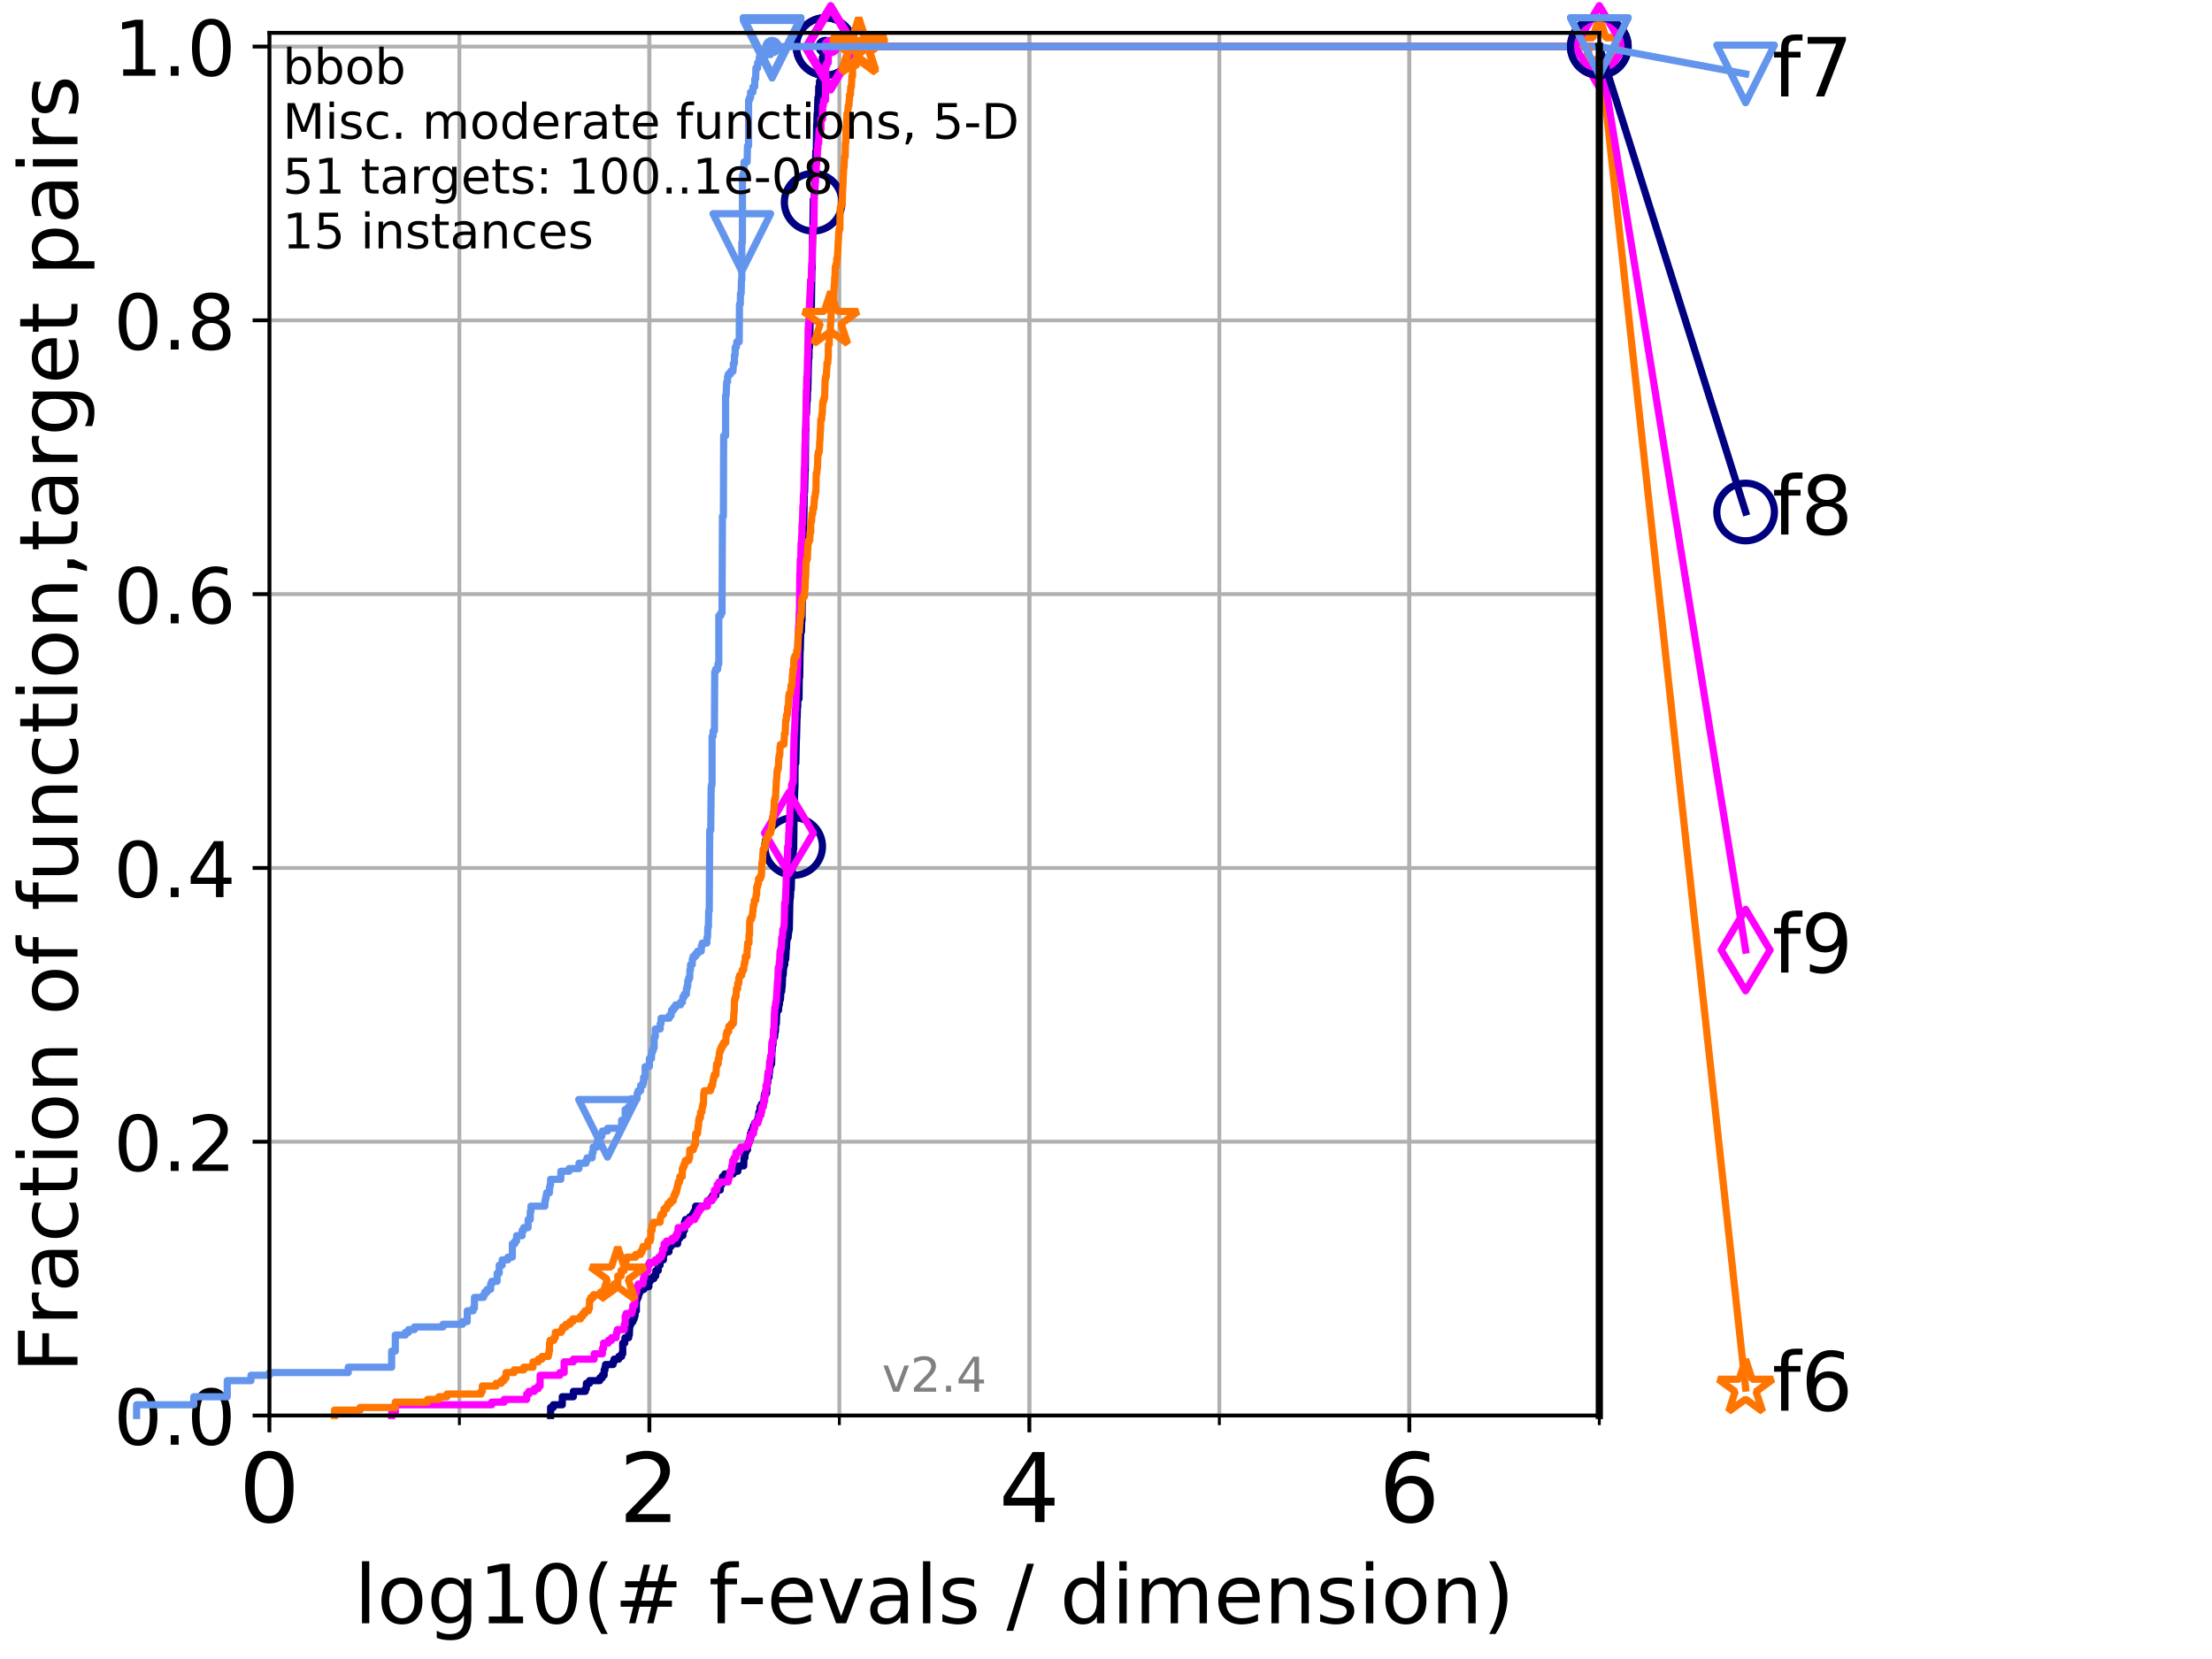 <?xml version="1.0" encoding="utf-8" standalone="no"?>
<!DOCTYPE svg PUBLIC "-//W3C//DTD SVG 1.1//EN"
  "http://www.w3.org/Graphics/SVG/1.1/DTD/svg11.dtd">
<!-- Created with matplotlib (http://matplotlib.org/) -->
<svg height="345.6pt" version="1.1" viewBox="0 0 460.8 345.6" width="460.8pt" xmlns="http://www.w3.org/2000/svg" xmlns:xlink="http://www.w3.org/1999/xlink">
 <defs>
  <style type="text/css">
*{stroke-linecap:butt;stroke-linejoin:round;}
  </style>
 </defs>
 <g id="figure_1">
  <g id="patch_1">
   <path d="M 0 345.6 
L 460.8 345.6 
L 460.8 0 
L 0 0 
z
" style="fill:#ffffff;"/>
  </g>
  <g id="axes_1">
   <g id="patch_2">
    <path d="M 56.12 294.88 
L 333.168 294.88 
L 333.168 6.845 
L 56.12 6.845 
z
" style="fill:#ffffff;"/>
   </g>
   <g id="matplotlib.axis_1">
    <g id="xtick_1">
     <g id="line2d_1">
      <path clip-path="url(#pbe4142f7ad)" d="M 56.12 294.88 
L 56.12 6.845 
" style="fill:none;stroke:#b0b0b0;stroke-linecap:square;stroke-width:0.8;"/>
     </g>
     <g id="line2d_2">
      <defs>
       <path d="M 0 0 
L 0 3.5 
" id="m9ba4936660" style="stroke:#000000;stroke-width:0.8;"/>
      </defs>
      <g>
       <use style="stroke:#000000;stroke-width:0.8;" x="56.12" xlink:href="#m9ba4936660" y="294.88"/>
      </g>
     </g>
     <g id="text_1">
      <!-- 0 -->
      <defs>
       <path d="M 31.781 66.406 
Q 24.172 66.406 20.328 58.906 
Q 16.5 51.422 16.5 36.375 
Q 16.5 21.391 20.328 13.891 
Q 24.172 6.391 31.781 6.391 
Q 39.453 6.391 43.281 13.891 
Q 47.125 21.391 47.125 36.375 
Q 47.125 51.422 43.281 58.906 
Q 39.453 66.406 31.781 66.406 
z
M 31.781 74.219 
Q 44.047 74.219 50.516 64.516 
Q 56.984 54.828 56.984 36.375 
Q 56.984 17.969 50.516 8.266 
Q 44.047 -1.422 31.781 -1.422 
Q 19.531 -1.422 13.062 8.266 
Q 6.594 17.969 6.594 36.375 
Q 6.594 54.828 13.062 64.516 
Q 19.531 74.219 31.781 74.219 
z
" id="DejaVuSans-30"/>
      </defs>
      <g transform="translate(49.758 317.077)scale(0.2 -0.2)">
       <use xlink:href="#DejaVuSans-30"/>
      </g>
     </g>
    </g>
    <g id="xtick_2">
     <g id="line2d_3">
      <path clip-path="url(#pbe4142f7ad)" d="M 135.277 294.88 
L 135.277 6.845 
" style="fill:none;stroke:#b0b0b0;stroke-linecap:square;stroke-width:0.8;"/>
     </g>
     <g id="line2d_4">
      <g>
       <use style="stroke:#000000;stroke-width:0.8;" x="135.277" xlink:href="#m9ba4936660" y="294.88"/>
      </g>
     </g>
     <g id="text_2">
      <!-- 2 -->
      <defs>
       <path d="M 19.188 8.297 
L 53.609 8.297 
L 53.609 0 
L 7.328 0 
L 7.328 8.297 
Q 12.938 14.109 22.625 23.891 
Q 32.328 33.688 34.812 36.531 
Q 39.547 41.844 41.422 45.531 
Q 43.312 49.219 43.312 52.781 
Q 43.312 58.594 39.234 62.25 
Q 35.156 65.922 28.609 65.922 
Q 23.969 65.922 18.812 64.312 
Q 13.672 62.703 7.812 59.422 
L 7.812 69.391 
Q 13.766 71.781 18.938 73 
Q 24.125 74.219 28.422 74.219 
Q 39.75 74.219 46.484 68.547 
Q 53.219 62.891 53.219 53.422 
Q 53.219 48.922 51.531 44.891 
Q 49.859 40.875 45.406 35.406 
Q 44.188 33.984 37.641 27.219 
Q 31.109 20.453 19.188 8.297 
z
" id="DejaVuSans-32"/>
      </defs>
      <g transform="translate(128.914 317.077)scale(0.2 -0.2)">
       <use xlink:href="#DejaVuSans-32"/>
      </g>
     </g>
    </g>
    <g id="xtick_3">
     <g id="line2d_5">
      <path clip-path="url(#pbe4142f7ad)" d="M 214.433 294.88 
L 214.433 6.845 
" style="fill:none;stroke:#b0b0b0;stroke-linecap:square;stroke-width:0.8;"/>
     </g>
     <g id="line2d_6">
      <g>
       <use style="stroke:#000000;stroke-width:0.8;" x="214.433" xlink:href="#m9ba4936660" y="294.88"/>
      </g>
     </g>
     <g id="text_3">
      <!-- 4 -->
      <defs>
       <path d="M 37.797 64.312 
L 12.891 25.391 
L 37.797 25.391 
z
M 35.203 72.906 
L 47.609 72.906 
L 47.609 25.391 
L 58.016 25.391 
L 58.016 17.188 
L 47.609 17.188 
L 47.609 0 
L 37.797 0 
L 37.797 17.188 
L 4.891 17.188 
L 4.891 26.703 
z
" id="DejaVuSans-34"/>
      </defs>
      <g transform="translate(208.071 317.077)scale(0.2 -0.2)">
       <use xlink:href="#DejaVuSans-34"/>
      </g>
     </g>
    </g>
    <g id="xtick_4">
     <g id="line2d_7">
      <path clip-path="url(#pbe4142f7ad)" d="M 293.59 294.88 
L 293.59 6.845 
" style="fill:none;stroke:#b0b0b0;stroke-linecap:square;stroke-width:0.8;"/>
     </g>
     <g id="line2d_8">
      <g>
       <use style="stroke:#000000;stroke-width:0.8;" x="293.59" xlink:href="#m9ba4936660" y="294.88"/>
      </g>
     </g>
     <g id="text_4">
      <!-- 6 -->
      <defs>
       <path d="M 33.016 40.375 
Q 26.375 40.375 22.484 35.828 
Q 18.609 31.297 18.609 23.391 
Q 18.609 15.531 22.484 10.953 
Q 26.375 6.391 33.016 6.391 
Q 39.656 6.391 43.531 10.953 
Q 47.406 15.531 47.406 23.391 
Q 47.406 31.297 43.531 35.828 
Q 39.656 40.375 33.016 40.375 
z
M 52.594 71.297 
L 52.594 62.312 
Q 48.875 64.062 45.094 64.984 
Q 41.312 65.922 37.594 65.922 
Q 27.828 65.922 22.672 59.328 
Q 17.531 52.734 16.797 39.406 
Q 19.672 43.656 24.016 45.922 
Q 28.375 48.188 33.594 48.188 
Q 44.578 48.188 50.953 41.516 
Q 57.328 34.859 57.328 23.391 
Q 57.328 12.156 50.688 5.359 
Q 44.047 -1.422 33.016 -1.422 
Q 20.359 -1.422 13.672 8.266 
Q 6.984 17.969 6.984 36.375 
Q 6.984 53.656 15.188 63.938 
Q 23.391 74.219 37.203 74.219 
Q 40.922 74.219 44.703 73.484 
Q 48.484 72.75 52.594 71.297 
z
" id="DejaVuSans-36"/>
      </defs>
      <g transform="translate(287.227 317.077)scale(0.2 -0.2)">
       <use xlink:href="#DejaVuSans-36"/>
      </g>
     </g>
    </g>
    <g id="xtick_5">
     <g id="line2d_9">
      <path clip-path="url(#pbe4142f7ad)" d="M 56.12 294.88 
L 56.12 6.845 
" style="fill:none;stroke:#b0b0b0;stroke-linecap:square;stroke-width:0.8;"/>
     </g>
     <g id="line2d_10">
      <defs>
       <path d="M 0 0 
L 0 2 
" id="m5bd73621e3" style="stroke:#000000;stroke-width:0.6;"/>
      </defs>
      <g>
       <use style="stroke:#000000;stroke-width:0.6;" x="56.12" xlink:href="#m5bd73621e3" y="294.88"/>
      </g>
     </g>
    </g>
    <g id="xtick_6">
     <g id="line2d_11">
      <path clip-path="url(#pbe4142f7ad)" d="M 95.698 294.88 
L 95.698 6.845 
" style="fill:none;stroke:#b0b0b0;stroke-linecap:square;stroke-width:0.8;"/>
     </g>
     <g id="line2d_12">
      <g>
       <use style="stroke:#000000;stroke-width:0.6;" x="95.698" xlink:href="#m5bd73621e3" y="294.88"/>
      </g>
     </g>
    </g>
    <g id="xtick_7">
     <g id="line2d_13">
      <path clip-path="url(#pbe4142f7ad)" d="M 135.277 294.88 
L 135.277 6.845 
" style="fill:none;stroke:#b0b0b0;stroke-linecap:square;stroke-width:0.8;"/>
     </g>
     <g id="line2d_14">
      <g>
       <use style="stroke:#000000;stroke-width:0.6;" x="135.277" xlink:href="#m5bd73621e3" y="294.88"/>
      </g>
     </g>
    </g>
    <g id="xtick_8">
     <g id="line2d_15">
      <path clip-path="url(#pbe4142f7ad)" d="M 174.855 294.88 
L 174.855 6.845 
" style="fill:none;stroke:#b0b0b0;stroke-linecap:square;stroke-width:0.8;"/>
     </g>
     <g id="line2d_16">
      <g>
       <use style="stroke:#000000;stroke-width:0.6;" x="174.855" xlink:href="#m5bd73621e3" y="294.88"/>
      </g>
     </g>
    </g>
    <g id="xtick_9">
     <g id="line2d_17">
      <path clip-path="url(#pbe4142f7ad)" d="M 214.433 294.88 
L 214.433 6.845 
" style="fill:none;stroke:#b0b0b0;stroke-linecap:square;stroke-width:0.8;"/>
     </g>
     <g id="line2d_18">
      <g>
       <use style="stroke:#000000;stroke-width:0.6;" x="214.433" xlink:href="#m5bd73621e3" y="294.88"/>
      </g>
     </g>
    </g>
    <g id="xtick_10">
     <g id="line2d_19">
      <path clip-path="url(#pbe4142f7ad)" d="M 254.011 294.88 
L 254.011 6.845 
" style="fill:none;stroke:#b0b0b0;stroke-linecap:square;stroke-width:0.8;"/>
     </g>
     <g id="line2d_20">
      <g>
       <use style="stroke:#000000;stroke-width:0.6;" x="254.011" xlink:href="#m5bd73621e3" y="294.88"/>
      </g>
     </g>
    </g>
    <g id="xtick_11">
     <g id="line2d_21">
      <path clip-path="url(#pbe4142f7ad)" d="M 293.59 294.88 
L 293.59 6.845 
" style="fill:none;stroke:#b0b0b0;stroke-linecap:square;stroke-width:0.8;"/>
     </g>
     <g id="line2d_22">
      <g>
       <use style="stroke:#000000;stroke-width:0.6;" x="293.59" xlink:href="#m5bd73621e3" y="294.88"/>
      </g>
     </g>
    </g>
    <g id="xtick_12">
     <g id="line2d_23">
      <path clip-path="url(#pbe4142f7ad)" d="M 333.168 294.88 
L 333.168 6.845 
" style="fill:none;stroke:#b0b0b0;stroke-linecap:square;stroke-width:0.8;"/>
     </g>
     <g id="line2d_24">
      <g>
       <use style="stroke:#000000;stroke-width:0.6;" x="333.168" xlink:href="#m5bd73621e3" y="294.88"/>
      </g>
     </g>
    </g>
    <g id="text_5">
     <!-- log10(# f-evals / dimension) -->
     <defs>
      <path d="M 9.422 75.984 
L 18.406 75.984 
L 18.406 0 
L 9.422 0 
z
" id="DejaVuSans-6c"/>
      <path d="M 30.609 48.391 
Q 23.391 48.391 19.188 42.75 
Q 14.984 37.109 14.984 27.297 
Q 14.984 17.484 19.156 11.844 
Q 23.344 6.203 30.609 6.203 
Q 37.797 6.203 41.984 11.859 
Q 46.188 17.531 46.188 27.297 
Q 46.188 37.016 41.984 42.703 
Q 37.797 48.391 30.609 48.391 
z
M 30.609 56 
Q 42.328 56 49.016 48.375 
Q 55.719 40.766 55.719 27.297 
Q 55.719 13.875 49.016 6.219 
Q 42.328 -1.422 30.609 -1.422 
Q 18.844 -1.422 12.172 6.219 
Q 5.516 13.875 5.516 27.297 
Q 5.516 40.766 12.172 48.375 
Q 18.844 56 30.609 56 
z
" id="DejaVuSans-6f"/>
      <path d="M 45.406 27.984 
Q 45.406 37.75 41.375 43.109 
Q 37.359 48.484 30.078 48.484 
Q 22.859 48.484 18.828 43.109 
Q 14.797 37.75 14.797 27.984 
Q 14.797 18.266 18.828 12.891 
Q 22.859 7.516 30.078 7.516 
Q 37.359 7.516 41.375 12.891 
Q 45.406 18.266 45.406 27.984 
z
M 54.391 6.781 
Q 54.391 -7.172 48.188 -13.984 
Q 42 -20.797 29.203 -20.797 
Q 24.469 -20.797 20.266 -20.094 
Q 16.062 -19.391 12.109 -17.922 
L 12.109 -9.188 
Q 16.062 -11.328 19.922 -12.344 
Q 23.781 -13.375 27.781 -13.375 
Q 36.625 -13.375 41.016 -8.766 
Q 45.406 -4.156 45.406 5.172 
L 45.406 9.625 
Q 42.625 4.781 38.281 2.391 
Q 33.938 0 27.875 0 
Q 17.828 0 11.672 7.656 
Q 5.516 15.328 5.516 27.984 
Q 5.516 40.672 11.672 48.328 
Q 17.828 56 27.875 56 
Q 33.938 56 38.281 53.609 
Q 42.625 51.219 45.406 46.391 
L 45.406 54.688 
L 54.391 54.688 
z
" id="DejaVuSans-67"/>
      <path d="M 12.406 8.297 
L 28.516 8.297 
L 28.516 63.922 
L 10.984 60.406 
L 10.984 69.391 
L 28.422 72.906 
L 38.281 72.906 
L 38.281 8.297 
L 54.391 8.297 
L 54.391 0 
L 12.406 0 
z
" id="DejaVuSans-31"/>
      <path d="M 31 75.875 
Q 24.469 64.656 21.281 53.656 
Q 18.109 42.672 18.109 31.391 
Q 18.109 20.125 21.312 9.062 
Q 24.516 -2 31 -13.188 
L 23.188 -13.188 
Q 15.875 -1.703 12.234 9.375 
Q 8.594 20.453 8.594 31.391 
Q 8.594 42.281 12.203 53.312 
Q 15.828 64.359 23.188 75.875 
z
" id="DejaVuSans-28"/>
      <path d="M 51.125 44 
L 36.922 44 
L 32.812 27.688 
L 47.125 27.688 
z
M 43.797 71.781 
L 38.719 51.516 
L 52.984 51.516 
L 58.109 71.781 
L 65.922 71.781 
L 60.891 51.516 
L 76.125 51.516 
L 76.125 44 
L 58.984 44 
L 54.984 27.688 
L 70.516 27.688 
L 70.516 20.219 
L 53.078 20.219 
L 48 0 
L 40.188 0 
L 45.219 20.219 
L 30.906 20.219 
L 25.875 0 
L 18.016 0 
L 23.094 20.219 
L 7.719 20.219 
L 7.719 27.688 
L 24.906 27.688 
L 29 44 
L 13.281 44 
L 13.281 51.516 
L 30.906 51.516 
L 35.891 71.781 
z
" id="DejaVuSans-23"/>
      <path id="DejaVuSans-20"/>
      <path d="M 37.109 75.984 
L 37.109 68.5 
L 28.516 68.5 
Q 23.688 68.5 21.797 66.547 
Q 19.922 64.594 19.922 59.516 
L 19.922 54.688 
L 34.719 54.688 
L 34.719 47.703 
L 19.922 47.703 
L 19.922 0 
L 10.891 0 
L 10.891 47.703 
L 2.297 47.703 
L 2.297 54.688 
L 10.891 54.688 
L 10.891 58.5 
Q 10.891 67.625 15.141 71.797 
Q 19.391 75.984 28.609 75.984 
z
" id="DejaVuSans-66"/>
      <path d="M 4.891 31.391 
L 31.203 31.391 
L 31.203 23.391 
L 4.891 23.391 
z
" id="DejaVuSans-2d"/>
      <path d="M 56.203 29.594 
L 56.203 25.203 
L 14.891 25.203 
Q 15.484 15.922 20.484 11.062 
Q 25.484 6.203 34.422 6.203 
Q 39.594 6.203 44.453 7.469 
Q 49.312 8.734 54.109 11.281 
L 54.109 2.781 
Q 49.266 0.734 44.188 -0.344 
Q 39.109 -1.422 33.891 -1.422 
Q 20.797 -1.422 13.156 6.188 
Q 5.516 13.812 5.516 26.812 
Q 5.516 40.234 12.766 48.109 
Q 20.016 56 32.328 56 
Q 43.359 56 49.781 48.891 
Q 56.203 41.797 56.203 29.594 
z
M 47.219 32.234 
Q 47.125 39.594 43.094 43.984 
Q 39.062 48.391 32.422 48.391 
Q 24.906 48.391 20.391 44.141 
Q 15.875 39.891 15.188 32.172 
z
" id="DejaVuSans-65"/>
      <path d="M 2.984 54.688 
L 12.5 54.688 
L 29.594 8.797 
L 46.688 54.688 
L 56.203 54.688 
L 35.688 0 
L 23.484 0 
z
" id="DejaVuSans-76"/>
      <path d="M 34.281 27.484 
Q 23.391 27.484 19.188 25 
Q 14.984 22.516 14.984 16.5 
Q 14.984 11.719 18.141 8.906 
Q 21.297 6.109 26.703 6.109 
Q 34.188 6.109 38.703 11.406 
Q 43.219 16.703 43.219 25.484 
L 43.219 27.484 
z
M 52.203 31.203 
L 52.203 0 
L 43.219 0 
L 43.219 8.297 
Q 40.141 3.328 35.547 0.953 
Q 30.953 -1.422 24.312 -1.422 
Q 15.922 -1.422 10.953 3.297 
Q 6 8.016 6 15.922 
Q 6 25.141 12.172 29.828 
Q 18.359 34.516 30.609 34.516 
L 43.219 34.516 
L 43.219 35.406 
Q 43.219 41.609 39.141 45 
Q 35.062 48.391 27.688 48.391 
Q 23 48.391 18.547 47.266 
Q 14.109 46.141 10.016 43.891 
L 10.016 52.203 
Q 14.938 54.109 19.578 55.047 
Q 24.219 56 28.609 56 
Q 40.484 56 46.344 49.844 
Q 52.203 43.703 52.203 31.203 
z
" id="DejaVuSans-61"/>
      <path d="M 44.281 53.078 
L 44.281 44.578 
Q 40.484 46.531 36.375 47.5 
Q 32.281 48.484 27.875 48.484 
Q 21.188 48.484 17.844 46.438 
Q 14.5 44.391 14.5 40.281 
Q 14.5 37.156 16.891 35.375 
Q 19.281 33.594 26.516 31.984 
L 29.594 31.297 
Q 39.156 29.25 43.188 25.516 
Q 47.219 21.781 47.219 15.094 
Q 47.219 7.469 41.188 3.016 
Q 35.156 -1.422 24.609 -1.422 
Q 20.219 -1.422 15.453 -0.562 
Q 10.688 0.297 5.422 2 
L 5.422 11.281 
Q 10.406 8.688 15.234 7.391 
Q 20.062 6.109 24.812 6.109 
Q 31.156 6.109 34.562 8.281 
Q 37.984 10.453 37.984 14.406 
Q 37.984 18.062 35.516 20.016 
Q 33.062 21.969 24.703 23.781 
L 21.578 24.516 
Q 13.234 26.266 9.516 29.906 
Q 5.812 33.547 5.812 39.891 
Q 5.812 47.609 11.281 51.797 
Q 16.75 56 26.812 56 
Q 31.781 56 36.172 55.266 
Q 40.578 54.547 44.281 53.078 
z
" id="DejaVuSans-73"/>
      <path d="M 25.391 72.906 
L 33.688 72.906 
L 8.297 -9.281 
L 0 -9.281 
z
" id="DejaVuSans-2f"/>
      <path d="M 45.406 46.391 
L 45.406 75.984 
L 54.391 75.984 
L 54.391 0 
L 45.406 0 
L 45.406 8.203 
Q 42.578 3.328 38.25 0.953 
Q 33.938 -1.422 27.875 -1.422 
Q 17.969 -1.422 11.734 6.484 
Q 5.516 14.406 5.516 27.297 
Q 5.516 40.188 11.734 48.094 
Q 17.969 56 27.875 56 
Q 33.938 56 38.25 53.625 
Q 42.578 51.266 45.406 46.391 
z
M 14.797 27.297 
Q 14.797 17.391 18.875 11.75 
Q 22.953 6.109 30.078 6.109 
Q 37.203 6.109 41.297 11.75 
Q 45.406 17.391 45.406 27.297 
Q 45.406 37.203 41.297 42.844 
Q 37.203 48.484 30.078 48.484 
Q 22.953 48.484 18.875 42.844 
Q 14.797 37.203 14.797 27.297 
z
" id="DejaVuSans-64"/>
      <path d="M 9.422 54.688 
L 18.406 54.688 
L 18.406 0 
L 9.422 0 
z
M 9.422 75.984 
L 18.406 75.984 
L 18.406 64.594 
L 9.422 64.594 
z
" id="DejaVuSans-69"/>
      <path d="M 52 44.188 
Q 55.375 50.25 60.062 53.125 
Q 64.75 56 71.094 56 
Q 79.641 56 84.281 50.016 
Q 88.922 44.047 88.922 33.016 
L 88.922 0 
L 79.891 0 
L 79.891 32.719 
Q 79.891 40.578 77.094 44.375 
Q 74.312 48.188 68.609 48.188 
Q 61.625 48.188 57.562 43.547 
Q 53.516 38.922 53.516 30.906 
L 53.516 0 
L 44.484 0 
L 44.484 32.719 
Q 44.484 40.625 41.703 44.406 
Q 38.922 48.188 33.109 48.188 
Q 26.219 48.188 22.156 43.531 
Q 18.109 38.875 18.109 30.906 
L 18.109 0 
L 9.078 0 
L 9.078 54.688 
L 18.109 54.688 
L 18.109 46.188 
Q 21.188 51.219 25.484 53.609 
Q 29.781 56 35.688 56 
Q 41.656 56 45.828 52.969 
Q 50 49.953 52 44.188 
z
" id="DejaVuSans-6d"/>
      <path d="M 54.891 33.016 
L 54.891 0 
L 45.906 0 
L 45.906 32.719 
Q 45.906 40.484 42.875 44.328 
Q 39.844 48.188 33.797 48.188 
Q 26.516 48.188 22.312 43.547 
Q 18.109 38.922 18.109 30.906 
L 18.109 0 
L 9.078 0 
L 9.078 54.688 
L 18.109 54.688 
L 18.109 46.188 
Q 21.344 51.125 25.703 53.562 
Q 30.078 56 35.797 56 
Q 45.219 56 50.047 50.172 
Q 54.891 44.344 54.891 33.016 
z
" id="DejaVuSans-6e"/>
      <path d="M 8.016 75.875 
L 15.828 75.875 
Q 23.141 64.359 26.781 53.312 
Q 30.422 42.281 30.422 31.391 
Q 30.422 20.453 26.781 9.375 
Q 23.141 -1.703 15.828 -13.188 
L 8.016 -13.188 
Q 14.5 -2 17.703 9.062 
Q 20.906 20.125 20.906 31.391 
Q 20.906 42.672 17.703 53.656 
Q 14.5 64.656 8.016 75.875 
z
" id="DejaVuSans-29"/>
     </defs>
     <g transform="translate(73.803 338.154)scale(0.17 -0.17)">
      <use xlink:href="#DejaVuSans-6c"/>
      <use x="27.783" xlink:href="#DejaVuSans-6f"/>
      <use x="88.965" xlink:href="#DejaVuSans-67"/>
      <use x="152.441" xlink:href="#DejaVuSans-31"/>
      <use x="216.064" xlink:href="#DejaVuSans-30"/>
      <use x="279.688" xlink:href="#DejaVuSans-28"/>
      <use x="318.701" xlink:href="#DejaVuSans-23"/>
      <use x="402.49" xlink:href="#DejaVuSans-20"/>
      <use x="434.277" xlink:href="#DejaVuSans-66"/>
      <use x="469.404" xlink:href="#DejaVuSans-2d"/>
      <use x="505.488" xlink:href="#DejaVuSans-65"/>
      <use x="567.012" xlink:href="#DejaVuSans-76"/>
      <use x="626.191" xlink:href="#DejaVuSans-61"/>
      <use x="687.471" xlink:href="#DejaVuSans-6c"/>
      <use x="715.254" xlink:href="#DejaVuSans-73"/>
      <use x="767.354" xlink:href="#DejaVuSans-20"/>
      <use x="799.141" xlink:href="#DejaVuSans-2f"/>
      <use x="832.832" xlink:href="#DejaVuSans-20"/>
      <use x="864.619" xlink:href="#DejaVuSans-64"/>
      <use x="928.096" xlink:href="#DejaVuSans-69"/>
      <use x="955.879" xlink:href="#DejaVuSans-6d"/>
      <use x="1053.291" xlink:href="#DejaVuSans-65"/>
      <use x="1114.814" xlink:href="#DejaVuSans-6e"/>
      <use x="1178.193" xlink:href="#DejaVuSans-73"/>
      <use x="1230.293" xlink:href="#DejaVuSans-69"/>
      <use x="1258.076" xlink:href="#DejaVuSans-6f"/>
      <use x="1319.258" xlink:href="#DejaVuSans-6e"/>
      <use x="1382.637" xlink:href="#DejaVuSans-29"/>
     </g>
    </g>
   </g>
   <g id="matplotlib.axis_2">
    <g id="ytick_1">
     <g id="line2d_25">
      <path clip-path="url(#pbe4142f7ad)" d="M 56.12 294.88 
L 333.168 294.88 
" style="fill:none;stroke:#b0b0b0;stroke-linecap:square;stroke-width:0.8;"/>
     </g>
     <g id="line2d_26">
      <defs>
       <path d="M 0 0 
L -3.5 0 
" id="m2496e6ee15" style="stroke:#000000;stroke-width:0.8;"/>
      </defs>
      <g>
       <use style="stroke:#000000;stroke-width:0.8;" x="56.12" xlink:href="#m2496e6ee15" y="294.88"/>
      </g>
     </g>
     <g id="text_6">
      <!-- 0.0 -->
      <defs>
       <path d="M 10.688 12.406 
L 21 12.406 
L 21 0 
L 10.688 0 
z
" id="DejaVuSans-2e"/>
      </defs>
      <g transform="translate(23.675 300.959)scale(0.16 -0.16)">
       <use xlink:href="#DejaVuSans-30"/>
       <use x="63.623" xlink:href="#DejaVuSans-2e"/>
       <use x="95.41" xlink:href="#DejaVuSans-30"/>
      </g>
     </g>
    </g>
    <g id="ytick_2">
     <g id="line2d_27">
      <path clip-path="url(#pbe4142f7ad)" d="M 56.12 237.843 
L 333.168 237.843 
" style="fill:none;stroke:#b0b0b0;stroke-linecap:square;stroke-width:0.8;"/>
     </g>
     <g id="line2d_28">
      <g>
       <use style="stroke:#000000;stroke-width:0.8;" x="56.12" xlink:href="#m2496e6ee15" y="237.843"/>
      </g>
     </g>
     <g id="text_7">
      <!-- 0.2 -->
      <g transform="translate(23.675 243.922)scale(0.16 -0.16)">
       <use xlink:href="#DejaVuSans-30"/>
       <use x="63.623" xlink:href="#DejaVuSans-2e"/>
       <use x="95.41" xlink:href="#DejaVuSans-32"/>
      </g>
     </g>
    </g>
    <g id="ytick_3">
     <g id="line2d_29">
      <path clip-path="url(#pbe4142f7ad)" d="M 56.12 180.807 
L 333.168 180.807 
" style="fill:none;stroke:#b0b0b0;stroke-linecap:square;stroke-width:0.8;"/>
     </g>
     <g id="line2d_30">
      <g>
       <use style="stroke:#000000;stroke-width:0.8;" x="56.12" xlink:href="#m2496e6ee15" y="180.807"/>
      </g>
     </g>
     <g id="text_8">
      <!-- 0.4 -->
      <g transform="translate(23.675 186.886)scale(0.16 -0.16)">
       <use xlink:href="#DejaVuSans-30"/>
       <use x="63.623" xlink:href="#DejaVuSans-2e"/>
       <use x="95.41" xlink:href="#DejaVuSans-34"/>
      </g>
     </g>
    </g>
    <g id="ytick_4">
     <g id="line2d_31">
      <path clip-path="url(#pbe4142f7ad)" d="M 56.12 123.77 
L 333.168 123.77 
" style="fill:none;stroke:#b0b0b0;stroke-linecap:square;stroke-width:0.8;"/>
     </g>
     <g id="line2d_32">
      <g>
       <use style="stroke:#000000;stroke-width:0.8;" x="56.12" xlink:href="#m2496e6ee15" y="123.77"/>
      </g>
     </g>
     <g id="text_9">
      <!-- 0.6 -->
      <g transform="translate(23.675 129.849)scale(0.16 -0.16)">
       <use xlink:href="#DejaVuSans-30"/>
       <use x="63.623" xlink:href="#DejaVuSans-2e"/>
       <use x="95.41" xlink:href="#DejaVuSans-36"/>
      </g>
     </g>
    </g>
    <g id="ytick_5">
     <g id="line2d_33">
      <path clip-path="url(#pbe4142f7ad)" d="M 56.12 66.734 
L 333.168 66.734 
" style="fill:none;stroke:#b0b0b0;stroke-linecap:square;stroke-width:0.8;"/>
     </g>
     <g id="line2d_34">
      <g>
       <use style="stroke:#000000;stroke-width:0.8;" x="56.12" xlink:href="#m2496e6ee15" y="66.734"/>
      </g>
     </g>
     <g id="text_10">
      <!-- 0.8 -->
      <defs>
       <path d="M 31.781 34.625 
Q 24.75 34.625 20.719 30.859 
Q 16.703 27.094 16.703 20.516 
Q 16.703 13.922 20.719 10.156 
Q 24.75 6.391 31.781 6.391 
Q 38.812 6.391 42.859 10.172 
Q 46.922 13.969 46.922 20.516 
Q 46.922 27.094 42.891 30.859 
Q 38.875 34.625 31.781 34.625 
z
M 21.922 38.812 
Q 15.578 40.375 12.031 44.719 
Q 8.5 49.078 8.5 55.328 
Q 8.5 64.062 14.719 69.141 
Q 20.953 74.219 31.781 74.219 
Q 42.672 74.219 48.875 69.141 
Q 55.078 64.062 55.078 55.328 
Q 55.078 49.078 51.531 44.719 
Q 48 40.375 41.703 38.812 
Q 48.828 37.156 52.797 32.312 
Q 56.781 27.484 56.781 20.516 
Q 56.781 9.906 50.312 4.234 
Q 43.844 -1.422 31.781 -1.422 
Q 19.734 -1.422 13.25 4.234 
Q 6.781 9.906 6.781 20.516 
Q 6.781 27.484 10.781 32.312 
Q 14.797 37.156 21.922 38.812 
z
M 18.312 54.391 
Q 18.312 48.734 21.844 45.562 
Q 25.391 42.391 31.781 42.391 
Q 38.141 42.391 41.719 45.562 
Q 45.312 48.734 45.312 54.391 
Q 45.312 60.062 41.719 63.234 
Q 38.141 66.406 31.781 66.406 
Q 25.391 66.406 21.844 63.234 
Q 18.312 60.062 18.312 54.391 
z
" id="DejaVuSans-38"/>
      </defs>
      <g transform="translate(23.675 72.812)scale(0.16 -0.16)">
       <use xlink:href="#DejaVuSans-30"/>
       <use x="63.623" xlink:href="#DejaVuSans-2e"/>
       <use x="95.41" xlink:href="#DejaVuSans-38"/>
      </g>
     </g>
    </g>
    <g id="ytick_6">
     <g id="line2d_35">
      <path clip-path="url(#pbe4142f7ad)" d="M 56.12 9.697 
L 333.168 9.697 
" style="fill:none;stroke:#b0b0b0;stroke-linecap:square;stroke-width:0.8;"/>
     </g>
     <g id="line2d_36">
      <g>
       <use style="stroke:#000000;stroke-width:0.8;" x="56.12" xlink:href="#m2496e6ee15" y="9.697"/>
      </g>
     </g>
     <g id="text_11">
      <!-- 1.0 -->
      <g transform="translate(23.675 15.776)scale(0.16 -0.16)">
       <use xlink:href="#DejaVuSans-31"/>
       <use x="63.623" xlink:href="#DejaVuSans-2e"/>
       <use x="95.41" xlink:href="#DejaVuSans-30"/>
      </g>
     </g>
    </g>
    <g id="text_12">
     <!-- Fraction of function,target pairs -->
     <defs>
      <path d="M 9.812 72.906 
L 51.703 72.906 
L 51.703 64.594 
L 19.672 64.594 
L 19.672 43.109 
L 48.578 43.109 
L 48.578 34.812 
L 19.672 34.812 
L 19.672 0 
L 9.812 0 
z
" id="DejaVuSans-46"/>
      <path d="M 41.109 46.297 
Q 39.594 47.172 37.812 47.578 
Q 36.031 48 33.891 48 
Q 26.266 48 22.188 43.047 
Q 18.109 38.094 18.109 28.812 
L 18.109 0 
L 9.078 0 
L 9.078 54.688 
L 18.109 54.688 
L 18.109 46.188 
Q 20.953 51.172 25.484 53.578 
Q 30.031 56 36.531 56 
Q 37.453 56 38.578 55.875 
Q 39.703 55.766 41.062 55.516 
z
" id="DejaVuSans-72"/>
      <path d="M 48.781 52.594 
L 48.781 44.188 
Q 44.969 46.297 41.141 47.344 
Q 37.312 48.391 33.406 48.391 
Q 24.656 48.391 19.812 42.844 
Q 14.984 37.312 14.984 27.297 
Q 14.984 17.281 19.812 11.734 
Q 24.656 6.203 33.406 6.203 
Q 37.312 6.203 41.141 7.25 
Q 44.969 8.297 48.781 10.406 
L 48.781 2.094 
Q 45.016 0.344 40.984 -0.531 
Q 36.969 -1.422 32.422 -1.422 
Q 20.062 -1.422 12.781 6.344 
Q 5.516 14.109 5.516 27.297 
Q 5.516 40.672 12.859 48.328 
Q 20.219 56 33.016 56 
Q 37.156 56 41.109 55.141 
Q 45.062 54.297 48.781 52.594 
z
" id="DejaVuSans-63"/>
      <path d="M 18.312 70.219 
L 18.312 54.688 
L 36.812 54.688 
L 36.812 47.703 
L 18.312 47.703 
L 18.312 18.016 
Q 18.312 11.328 20.141 9.422 
Q 21.969 7.516 27.594 7.516 
L 36.812 7.516 
L 36.812 0 
L 27.594 0 
Q 17.188 0 13.234 3.875 
Q 9.281 7.766 9.281 18.016 
L 9.281 47.703 
L 2.688 47.703 
L 2.688 54.688 
L 9.281 54.688 
L 9.281 70.219 
z
" id="DejaVuSans-74"/>
      <path d="M 8.5 21.578 
L 8.5 54.688 
L 17.484 54.688 
L 17.484 21.922 
Q 17.484 14.156 20.5 10.266 
Q 23.531 6.391 29.594 6.391 
Q 36.859 6.391 41.078 11.031 
Q 45.312 15.672 45.312 23.688 
L 45.312 54.688 
L 54.297 54.688 
L 54.297 0 
L 45.312 0 
L 45.312 8.406 
Q 42.047 3.422 37.719 1 
Q 33.406 -1.422 27.688 -1.422 
Q 18.266 -1.422 13.375 4.438 
Q 8.5 10.297 8.5 21.578 
z
M 31.109 56 
z
" id="DejaVuSans-75"/>
      <path d="M 11.719 12.406 
L 22.016 12.406 
L 22.016 4 
L 14.016 -11.625 
L 7.719 -11.625 
L 11.719 4 
z
" id="DejaVuSans-2c"/>
      <path d="M 18.109 8.203 
L 18.109 -20.797 
L 9.078 -20.797 
L 9.078 54.688 
L 18.109 54.688 
L 18.109 46.391 
Q 20.953 51.266 25.266 53.625 
Q 29.594 56 35.594 56 
Q 45.562 56 51.781 48.094 
Q 58.016 40.188 58.016 27.297 
Q 58.016 14.406 51.781 6.484 
Q 45.562 -1.422 35.594 -1.422 
Q 29.594 -1.422 25.266 0.953 
Q 20.953 3.328 18.109 8.203 
z
M 48.688 27.297 
Q 48.688 37.203 44.609 42.844 
Q 40.531 48.484 33.406 48.484 
Q 26.266 48.484 22.188 42.844 
Q 18.109 37.203 18.109 27.297 
Q 18.109 17.391 22.188 11.75 
Q 26.266 6.109 33.406 6.109 
Q 40.531 6.109 44.609 11.75 
Q 48.688 17.391 48.688 27.297 
z
" id="DejaVuSans-70"/>
     </defs>
     <g transform="translate(16.14 286.002)rotate(-90)scale(0.17 -0.17)">
      <use xlink:href="#DejaVuSans-46"/>
      <use x="57.41" xlink:href="#DejaVuSans-72"/>
      <use x="98.523" xlink:href="#DejaVuSans-61"/>
      <use x="159.803" xlink:href="#DejaVuSans-63"/>
      <use x="214.783" xlink:href="#DejaVuSans-74"/>
      <use x="253.992" xlink:href="#DejaVuSans-69"/>
      <use x="281.775" xlink:href="#DejaVuSans-6f"/>
      <use x="342.957" xlink:href="#DejaVuSans-6e"/>
      <use x="406.336" xlink:href="#DejaVuSans-20"/>
      <use x="438.123" xlink:href="#DejaVuSans-6f"/>
      <use x="499.305" xlink:href="#DejaVuSans-66"/>
      <use x="534.51" xlink:href="#DejaVuSans-20"/>
      <use x="566.297" xlink:href="#DejaVuSans-66"/>
      <use x="601.502" xlink:href="#DejaVuSans-75"/>
      <use x="664.881" xlink:href="#DejaVuSans-6e"/>
      <use x="728.26" xlink:href="#DejaVuSans-63"/>
      <use x="783.24" xlink:href="#DejaVuSans-74"/>
      <use x="822.449" xlink:href="#DejaVuSans-69"/>
      <use x="850.232" xlink:href="#DejaVuSans-6f"/>
      <use x="911.414" xlink:href="#DejaVuSans-6e"/>
      <use x="974.793" xlink:href="#DejaVuSans-2c"/>
      <use x="1006.58" xlink:href="#DejaVuSans-74"/>
      <use x="1045.789" xlink:href="#DejaVuSans-61"/>
      <use x="1107.068" xlink:href="#DejaVuSans-72"/>
      <use x="1148.166" xlink:href="#DejaVuSans-67"/>
      <use x="1211.643" xlink:href="#DejaVuSans-65"/>
      <use x="1273.166" xlink:href="#DejaVuSans-74"/>
      <use x="1312.375" xlink:href="#DejaVuSans-20"/>
      <use x="1344.162" xlink:href="#DejaVuSans-70"/>
      <use x="1407.639" xlink:href="#DejaVuSans-61"/>
      <use x="1468.918" xlink:href="#DejaVuSans-69"/>
      <use x="1496.701" xlink:href="#DejaVuSans-72"/>
      <use x="1537.814" xlink:href="#DejaVuSans-73"/>
     </g>
    </g>
   </g>
   <g id="line2d_37">
    <defs>
     <path d="M 0 1.5 
C 0.398 1.5 0.779 1.342 1.061 1.061 
C 1.342 0.779 1.5 0.398 1.5 0 
C 1.5 -0.398 1.342 -0.779 1.061 -1.061 
C 0.779 -1.342 0.398 -1.5 0 -1.5 
C -0.398 -1.5 -0.779 -1.342 -1.061 -1.061 
C -1.342 -0.779 -1.5 -0.398 -1.5 0 
C -1.5 0.398 -1.342 0.779 -1.061 1.061 
C -0.779 1.342 -0.398 1.5 0 1.5 
z
" id="m4fe5456cd0" style="stroke:#000080;"/>
    </defs>
    <g>
     <use style="fill:#000080;stroke:#000080;" x="171.887" xlink:href="#m4fe5456cd0" y="9.697"/>
     <use style="fill:#000080;stroke:#000080;" x="171.887" xlink:href="#m4fe5456cd0" y="9.697"/>
    </g>
   </g>
   <g id="line2d_38">
    <path d="M 114.696 294.88 
L 114.696 293.202 
L 115.256 293.202 
L 115.256 292.643 
L 117.133 292.643 
L 117.133 290.966 
L 119.441 290.966 
L 119.441 289.847 
L 121.929 289.847 
L 121.929 289.288 
L 122.152 289.288 
L 122.152 288.17 
L 122.803 288.17 
L 122.803 287.611 
L 124.938 287.611 
L 124.938 287.051 
L 125.433 287.051 
L 125.433 286.492 
L 125.854 286.492 
L 125.854 285.374 
L 126.032 285.374 
L 126.032 284.815 
L 126.149 284.815 
L 126.149 284.256 
L 127.713 284.256 
L 127.713 283.696 
L 127.925 283.696 
L 127.925 283.137 
L 128.898 283.137 
L 128.898 282.578 
L 129.486 282.578 
L 129.486 282.019 
L 129.725 282.019 
L 129.725 279.782 
L 130.147 279.782 
L 130.194 278.664 
L 130.962 278.664 
L 130.962 278.105 
L 131.094 278.105 
L 131.181 276.427 
L 131.225 276.427 
L 131.225 275.868 
L 131.484 275.868 
L 131.484 275.309 
L 131.865 275.309 
L 131.865 274.749 
L 132.115 274.749 
L 132.115 274.19 
L 132.28 274.19 
L 132.361 273.072 
L 132.564 273.072 
L 132.564 270.835 
L 132.724 270.835 
L 132.724 270.276 
L 132.962 270.276 
L 132.962 269.717 
L 133.118 269.717 
L 133.118 269.158 
L 133.389 269.158 
L 133.389 268.598 
L 134.14 268.598 
L 134.14 268.039 
L 135.173 268.039 
L 135.173 266.921 
L 135.482 266.921 
L 135.482 266.362 
L 136.213 266.362 
L 136.213 265.803 
L 136.599 265.803 
L 136.631 264.684 
L 137.132 264.684 
L 137.132 263.566 
L 137.499 263.566 
L 137.559 262.447 
L 138.209 262.447 
L 138.238 261.329 
L 138.41 261.329 
L 138.41 260.77 
L 139.358 260.77 
L 139.412 259.652 
L 139.813 259.652 
L 139.813 259.092 
L 141.158 259.092 
L 141.255 257.974 
L 141.592 257.974 
L 141.592 257.415 
L 142.246 257.415 
L 142.337 256.296 
L 142.586 256.296 
L 142.586 254.619 
L 142.787 254.619 
L 142.787 254.06 
L 143.675 254.06 
L 143.675 253.501 
L 144.255 253.501 
L 144.255 252.941 
L 144.558 252.941 
L 144.558 252.382 
L 144.837 252.382 
L 144.915 251.264 
L 147.225 251.264 
L 147.225 250.705 
L 147.362 250.705 
L 147.362 250.145 
L 148.062 250.145 
L 148.062 249.586 
L 148.434 249.586 
L 148.434 249.027 
L 149.108 249.027 
L 149.2 247.909 
L 150.036 247.909 
L 150.123 246.79 
L 150.368 246.79 
L 150.41 245.672 
L 150.496 245.672 
L 150.496 245.113 
L 150.985 245.113 
L 150.985 244.554 
L 152.764 244.554 
L 152.764 243.994 
L 153.707 243.994 
L 153.707 243.435 
L 153.836 243.435 
L 153.836 242.876 
L 154.933 242.876 
L 154.966 241.199 
L 155.173 241.199 
L 155.248 240.08 
L 155.398 240.08 
L 155.398 239.521 
L 155.715 239.521 
L 155.715 238.403 
L 155.944 238.403 
L 155.944 237.843 
L 156.159 237.843 
L 156.159 237.284 
L 156.322 237.284 
L 156.332 236.166 
L 156.533 236.166 
L 156.533 235.607 
L 156.78 235.607 
L 156.78 235.048 
L 156.957 235.048 
L 156.957 234.488 
L 157.198 234.488 
L 157.198 233.929 
L 157.737 233.929 
L 157.737 233.37 
L 157.904 233.37 
L 157.904 232.811 
L 158.032 232.811 
L 158.096 231.692 
L 158.341 231.692 
L 158.341 230.574 
L 158.617 230.574 
L 158.617 230.015 
L 159.028 230.015 
L 159.028 229.456 
L 159.174 229.456 
L 159.182 228.337 
L 159.302 228.337 
L 159.302 227.778 
L 159.688 227.778 
L 159.787 226.101 
L 159.812 226.101 
L 159.812 225.541 
L 159.952 225.541 
L 159.976 224.423 
L 160.204 224.423 
L 160.236 223.305 
L 160.348 223.305 
L 160.396 222.186 
L 160.515 222.186 
L 160.515 221.627 
L 160.736 221.627 
L 160.821 218.831 
L 160.868 218.831 
L 160.891 217.713 
L 161.015 217.713 
L 161.053 216.594 
L 161.13 216.594 
L 161.13 216.035 
L 161.365 216.035 
L 161.447 214.917 
L 161.545 214.917 
L 161.589 213.239 
L 161.73 213.239 
L 161.804 211.003 
L 161.855 211.003 
L 161.855 210.443 
L 162.182 210.443 
L 162.253 209.325 
L 162.353 209.325 
L 162.445 208.207 
L 162.579 208.207 
L 162.677 206.529 
L 162.837 206.529 
L 162.92 205.411 
L 162.954 205.411 
L 163.037 203.174 
L 163.139 203.174 
L 163.247 201.497 
L 163.321 201.497 
L 163.321 200.937 
L 163.489 200.937 
L 163.489 199.819 
L 163.687 199.819 
L 163.792 197.582 
L 163.838 197.582 
L 163.916 195.905 
L 163.962 195.905 
L 163.962 195.346 
L 164.174 195.346 
L 164.257 194.227 
L 164.314 194.227 
L 164.314 193.668 
L 164.428 193.668 
L 164.535 188.076 
L 164.541 188.076 
L 164.61 186.958 
L 164.666 186.958 
L 164.728 185.28 
L 164.821 185.28 
L 164.925 181.925 
L 165.029 181.925 
L 165.12 179.129 
L 165.199 179.129 
L 165.265 176.893 
L 165.337 176.893 
L 165.444 166.827 
L 165.486 166.827 
L 165.575 164.031 
L 165.598 164.031 
L 165.622 158.999 
L 165.786 158.999 
L 165.896 153.966 
L 165.919 153.966 
L 166.029 149.493 
L 166.057 149.493 
L 166.126 147.256 
L 166.177 147.256 
L 166.189 145.578 
L 166.449 145.578 
L 166.504 141.105 
L 166.588 141.105 
L 166.671 135.513 
L 166.71 135.513 
L 166.82 131.599 
L 166.962 131.599 
L 167 129.362 
L 167.076 129.362 
L 167.173 120.415 
L 167.232 120.415 
L 167.275 114.264 
L 167.365 114.264 
L 167.471 106.995 
L 167.482 106.995 
L 167.54 102.521 
L 167.608 102.521 
L 167.708 98.048 
L 167.754 98.048 
L 167.827 89.66 
L 167.879 89.66 
L 167.92 86.305 
L 168.002 86.305 
L 168.109 83.509 
L 168.175 83.509 
L 168.216 81.272 
L 168.286 81.272 
L 168.397 76.24 
L 168.407 76.24 
L 168.452 74.562 
L 168.522 74.562 
L 168.536 72.325 
L 168.64 72.325 
L 168.749 67.293 
L 168.773 67.293 
L 168.851 63.938 
L 169.026 63.938 
L 169.127 56.109 
L 169.189 56.109 
L 169.289 47.721 
L 169.346 47.721 
L 169.427 41.57 
L 169.567 41.57 
L 169.656 39.893 
L 169.749 39.893 
L 169.855 33.183 
L 169.905 33.183 
L 169.947 31.505 
L 170.052 31.505 
L 170.124 25.913 
L 170.165 25.913 
L 170.219 23.677 
L 170.282 23.677 
L 170.389 20.322 
L 170.527 20.322 
L 170.558 18.085 
L 170.707 18.085 
L 170.707 16.966 
L 170.916 16.966 
L 170.916 16.407 
L 171.032 16.407 
L 171.032 14.73 
L 171.161 14.73 
L 171.161 13.611 
L 171.322 13.611 
L 171.322 11.934 
L 171.498 11.934 
L 171.498 10.815 
L 171.887 10.815 
L 171.887 9.697 
L 333.168 9.697 
L 333.168 9.697 
" style="fill:none;stroke:#000080;stroke-linecap:square;stroke-width:1.5;"/>
   </g>
   <g id="line2d_39">
    <defs>
     <path d="M 0 6 
C 1.591 6 3.117 5.368 4.243 4.243 
C 5.368 3.117 6 1.591 6 0 
C 6 -1.591 5.368 -3.117 4.243 -4.243 
C 3.117 -5.368 1.591 -6 0 -6 
C -1.591 -6 -3.117 -5.368 -4.243 -4.243 
C -5.368 -3.117 -6 -1.591 -6 0 
C -6 1.591 -5.368 3.117 -4.243 4.243 
C -3.117 5.368 -1.591 6 0 6 
z
" id="m38dde2ada0" style="stroke:#000080;stroke-width:1.5;"/>
    </defs>
    <g>
     <use style="fill-opacity:0;stroke:#000080;stroke-width:1.5;" x="165.337" xlink:href="#m38dde2ada0" y="176.333"/>
     <use style="fill-opacity:0;stroke:#000080;stroke-width:1.5;" x="169.394" xlink:href="#m38dde2ada0" y="42.13"/>
     <use style="fill-opacity:0;stroke:#000080;stroke-width:1.5;" x="171.887" xlink:href="#m38dde2ada0" y="9.697"/>
     <use style="fill-opacity:0;stroke:#000080;stroke-width:1.5;" x="171.887" xlink:href="#m38dde2ada0" y="9.697"/>
     <use style="fill-opacity:0;stroke:#000080;stroke-width:1.5;" x="333.168" xlink:href="#m38dde2ada0" y="9.697"/>
    </g>
   </g>
   <g id="line2d_40">
    <path style="fill:none;stroke:#000080;stroke-linecap:square;stroke-width:1.5;"/>
    <g/>
   </g>
   <g id="line2d_41">
    <defs>
     <path d="M 0 1.5 
C 0.398 1.5 0.779 1.342 1.061 1.061 
C 1.342 0.779 1.5 0.398 1.5 0 
C 1.5 -0.398 1.342 -0.779 1.061 -1.061 
C 0.779 -1.342 0.398 -1.5 0 -1.5 
C -0.398 -1.5 -0.779 -1.342 -1.061 -1.061 
C -1.342 -0.779 -1.5 -0.398 -1.5 0 
C -1.5 0.398 -1.342 0.779 -1.061 1.061 
C -0.779 1.342 -0.398 1.5 0 1.5 
z
" id="m082a8f1968" style="stroke:#ff00ff;"/>
    </defs>
    <g>
     <use style="fill:#ff00ff;stroke:#ff00ff;" x="173.048" xlink:href="#m082a8f1968" y="9.697"/>
     <use style="fill:#ff00ff;stroke:#ff00ff;" x="173.048" xlink:href="#m082a8f1968" y="9.697"/>
    </g>
   </g>
   <g id="line2d_42">
    <path d="M 81.587 294.88 
L 81.587 294.321 
L 82.351 294.321 
L 82.351 292.643 
L 102.437 292.643 
L 102.437 292.084 
L 105.02 292.084 
L 105.02 291.525 
L 109.713 291.525 
L 109.713 290.407 
L 110.164 290.407 
L 110.164 289.847 
L 111.31 289.847 
L 111.31 289.288 
L 112.122 289.288 
L 112.122 288.729 
L 112.514 288.729 
L 112.514 286.492 
L 116.632 286.492 
L 116.632 285.933 
L 117.524 285.933 
L 117.524 283.696 
L 119.441 283.696 
L 119.441 283.137 
L 123.77 283.137 
L 123.77 282.019 
L 125.493 282.019 
L 125.493 280.9 
L 125.735 280.9 
L 125.735 279.782 
L 126.724 279.782 
L 126.724 279.223 
L 127.389 279.223 
L 127.389 278.664 
L 128.342 278.664 
L 128.444 277.545 
L 128.597 277.545 
L 128.597 276.986 
L 130.054 276.986 
L 130.054 275.868 
L 130.24 275.868 
L 130.24 274.19 
L 130.423 274.19 
L 130.423 273.631 
L 131.612 273.631 
L 131.612 273.072 
L 131.781 273.072 
L 131.823 271.954 
L 132.239 271.954 
L 132.321 269.717 
L 132.402 269.717 
L 132.402 269.158 
L 132.644 269.158 
L 132.644 268.039 
L 132.962 268.039 
L 132.962 267.48 
L 133.955 267.48 
L 134.029 266.362 
L 134.14 266.362 
L 134.14 265.803 
L 134.286 265.803 
L 134.286 265.243 
L 134.539 265.243 
L 134.539 264.684 
L 134.999 264.684 
L 134.999 263.566 
L 135.277 263.566 
L 135.277 263.007 
L 136.504 263.007 
L 136.504 262.447 
L 137.225 262.447 
L 137.225 261.888 
L 137.768 261.888 
L 137.768 261.329 
L 138.005 261.329 
L 138.034 260.211 
L 138.353 260.211 
L 138.353 259.092 
L 138.835 259.092 
L 138.835 258.533 
L 139.997 258.533 
L 139.997 257.974 
L 140.713 257.974 
L 140.713 257.415 
L 141.035 257.415 
L 141.035 256.856 
L 141.231 256.856 
L 141.255 255.737 
L 142.586 255.737 
L 142.586 255.178 
L 143.183 255.178 
L 143.183 254.619 
L 143.675 254.619 
L 143.675 254.06 
L 144.718 254.06 
L 144.718 253.501 
L 145.052 253.501 
L 145.052 252.941 
L 145.342 252.941 
L 145.342 252.382 
L 145.664 252.382 
L 145.664 251.823 
L 146.091 251.823 
L 146.091 251.264 
L 147.379 251.264 
L 147.396 250.145 
L 148.322 250.145 
L 148.322 249.586 
L 148.719 249.586 
L 148.829 247.909 
L 149.337 247.909 
L 149.398 246.79 
L 149.772 246.79 
L 149.772 246.231 
L 151.714 246.231 
L 151.714 245.672 
L 151.845 245.672 
L 151.845 245.113 
L 152.028 245.113 
L 152.067 243.994 
L 152.413 243.994 
L 152.425 242.876 
L 152.552 242.876 
L 152.627 241.758 
L 152.925 241.758 
L 152.925 241.199 
L 153.303 241.199 
L 153.315 240.08 
L 154.022 240.08 
L 154.022 239.521 
L 154.309 239.521 
L 154.309 238.962 
L 155.589 238.962 
L 155.589 238.403 
L 155.964 238.403 
L 155.964 237.843 
L 156.19 237.843 
L 156.21 236.725 
L 156.553 236.725 
L 156.553 236.166 
L 156.957 236.166 
L 157.063 235.048 
L 157.227 235.048 
L 157.265 233.929 
L 157.904 233.929 
L 157.904 233.37 
L 158.069 233.37 
L 158.069 232.811 
L 158.223 232.811 
L 158.223 232.252 
L 158.546 232.252 
L 158.546 231.692 
L 158.661 231.692 
L 158.696 230.574 
L 159.01 230.574 
L 159.079 229.456 
L 159.285 229.456 
L 159.293 228.337 
L 159.429 228.337 
L 159.445 227.219 
L 159.555 227.219 
L 159.571 226.101 
L 159.829 226.101 
L 159.927 223.864 
L 160.009 223.864 
L 160.009 223.305 
L 160.244 223.305 
L 160.332 221.068 
L 160.46 221.068 
L 160.539 219.95 
L 160.696 219.95 
L 160.798 217.154 
L 160.953 217.154 
L 160.953 216.594 
L 161.084 216.594 
L 161.13 214.358 
L 161.236 214.358 
L 161.327 211.003 
L 161.38 211.003 
L 161.402 209.884 
L 161.5 209.884 
L 161.604 208.766 
L 161.715 208.766 
L 161.826 206.529 
L 161.862 206.529 
L 161.972 204.292 
L 162.03 204.292 
L 162.131 201.497 
L 162.296 201.497 
L 162.36 200.378 
L 162.417 200.378 
L 162.502 198.141 
L 162.642 198.141 
L 162.642 197.582 
L 162.768 197.582 
L 162.844 195.346 
L 162.989 195.346 
L 163.064 193.668 
L 163.234 193.668 
L 163.328 192.55 
L 163.375 192.55 
L 163.462 188.076 
L 163.615 188.076 
L 163.707 185.28 
L 163.733 185.28 
L 163.812 181.925 
L 163.89 181.925 
L 163.949 179.129 
L 164.013 179.129 
L 164.097 176.333 
L 164.225 176.333 
L 164.314 173.537 
L 164.352 173.537 
L 164.384 171.86 
L 164.491 171.86 
L 164.573 167.946 
L 164.61 167.946 
L 164.71 166.268 
L 164.765 166.268 
L 164.79 164.591 
L 164.895 164.591 
L 164.901 163.472 
L 165.072 163.472 
L 165.072 162.913 
L 165.241 162.913 
L 165.337 156.203 
L 165.355 156.203 
L 165.438 152.848 
L 165.486 152.848 
L 165.586 150.611 
L 165.598 150.611 
L 165.663 147.815 
L 165.751 147.815 
L 165.855 144.46 
L 165.879 144.46 
L 165.971 142.223 
L 166.017 142.223 
L 166.08 138.868 
L 166.154 138.868 
L 166.245 132.717 
L 166.291 132.717 
L 166.364 130.48 
L 166.42 130.48 
L 166.488 127.685 
L 166.532 127.685 
L 166.621 119.297 
L 166.66 119.297 
L 166.716 116.501 
L 166.809 116.501 
L 166.875 113.146 
L 166.935 113.146 
L 167.016 111.468 
L 167.049 111.468 
L 167.081 109.231 
L 167.168 109.231 
L 167.259 105.317 
L 167.323 105.317 
L 167.371 103.08 
L 167.44 103.08 
L 167.55 97.489 
L 167.603 97.489 
L 167.692 92.456 
L 167.723 92.456 
L 167.811 89.101 
L 167.868 89.101 
L 167.971 81.272 
L 168.022 81.272 
L 168.063 78.476 
L 168.135 78.476 
L 168.221 74.562 
L 168.251 74.562 
L 168.362 68.411 
L 168.417 68.411 
L 168.417 67.293 
L 168.536 67.293 
L 168.645 62.819 
L 168.66 62.819 
L 168.768 60.583 
L 168.798 60.583 
L 168.861 58.346 
L 169.036 58.346 
L 169.089 54.991 
L 169.156 54.991 
L 169.242 50.517 
L 169.275 50.517 
L 169.379 47.721 
L 169.398 47.721 
L 169.398 47.162 
L 169.572 47.162 
L 169.637 39.893 
L 169.707 39.893 
L 169.795 38.215 
L 169.823 38.215 
L 169.928 36.538 
L 169.983 36.538 
L 170.047 34.301 
L 170.111 34.301 
L 170.111 33.183 
L 170.255 33.183 
L 170.304 30.946 
L 170.394 30.946 
L 170.394 29.828 
L 170.544 29.828 
L 170.606 27.591 
L 170.659 27.591 
L 170.659 27.032 
L 171.011 27.032 
L 171.037 24.795 
L 171.355 24.795 
L 171.355 21.999 
L 171.502 21.999 
L 171.586 20.881 
L 171.96 20.881 
L 172.021 13.611 
L 172.278 13.611 
L 172.278 13.052 
L 172.548 13.052 
L 172.56 10.815 
L 173.006 10.815 
L 173.048 9.697 
L 333.168 9.697 
L 333.168 9.697 
" style="fill:none;stroke:#ff00ff;stroke-linecap:square;stroke-width:1.5;"/>
   </g>
   <g id="line2d_43">
    <defs>
     <path d="M -0 8.485 
L 5.091 0 
L 0 -8.485 
L -5.091 -0 
z
" id="m23b9661960" style="stroke:#ff00ff;stroke-linejoin:miter;stroke-width:1.5;"/>
    </defs>
    <g>
     <use style="fill-opacity:0;stroke:#ff00ff;stroke-linejoin:miter;stroke-width:1.5;" x="164.352" xlink:href="#m23b9661960" y="173.537"/>
     <use style="fill-opacity:0;stroke:#ff00ff;stroke-linejoin:miter;stroke-width:1.5;" x="173.048" xlink:href="#m23b9661960" y="10.256"/>
     <use style="fill-opacity:0;stroke:#ff00ff;stroke-linejoin:miter;stroke-width:1.5;" x="173.048" xlink:href="#m23b9661960" y="9.697"/>
     <use style="fill-opacity:0;stroke:#ff00ff;stroke-linejoin:miter;stroke-width:1.5;" x="173.048" xlink:href="#m23b9661960" y="9.697"/>
     <use style="fill-opacity:0;stroke:#ff00ff;stroke-linejoin:miter;stroke-width:1.5;" x="333.168" xlink:href="#m23b9661960" y="9.697"/>
    </g>
   </g>
   <g id="line2d_44">
    <path style="fill:none;stroke:#ff00ff;stroke-linecap:square;stroke-width:1.5;"/>
    <g/>
   </g>
   <g id="line2d_45">
    <defs>
     <path d="M 0 1.5 
C 0.398 1.5 0.779 1.342 1.061 1.061 
C 1.342 0.779 1.5 0.398 1.5 0 
C 1.5 -0.398 1.342 -0.779 1.061 -1.061 
C 0.779 -1.342 0.398 -1.5 0 -1.5 
C -0.398 -1.5 -0.779 -1.342 -1.061 -1.061 
C -1.342 -0.779 -1.5 -0.398 -1.5 0 
C -1.5 0.398 -1.342 0.779 -1.061 1.061 
C -0.779 1.342 -0.398 1.5 0 1.5 
z
" id="m02693abffe" style="stroke:#ff7500;"/>
    </defs>
    <g>
     <use style="fill:#ff7500;stroke:#ff7500;" x="178.895" xlink:href="#m02693abffe" y="9.697"/>
     <use style="fill:#ff7500;stroke:#ff7500;" x="178.895" xlink:href="#m02693abffe" y="9.697"/>
    </g>
   </g>
   <g id="line2d_46">
    <path d="M 69.673 294.88 
L 69.673 293.762 
L 75.004 293.762 
L 75.004 293.202 
L 82.351 293.202 
L 82.351 292.084 
L 89.069 292.084 
L 89.069 291.525 
L 91.428 291.525 
L 91.428 290.966 
L 93.106 290.966 
L 93.106 290.407 
L 100.208 290.407 
L 100.208 289.847 
L 100.47 289.847 
L 100.47 288.729 
L 103.342 288.729 
L 103.342 288.17 
L 104.41 288.17 
L 104.41 287.611 
L 105.02 287.611 
L 105.02 287.051 
L 105.415 287.051 
L 105.415 285.933 
L 107.089 285.933 
L 107.089 285.374 
L 109.094 285.374 
L 109.094 284.815 
L 111.031 284.815 
L 111.031 283.696 
L 112.122 283.696 
L 112.122 283.137 
L 112.898 283.137 
L 112.898 282.578 
L 114.235 282.578 
L 114.235 282.019 
L 114.351 282.019 
L 114.351 281.46 
L 114.467 281.46 
L 114.467 279.782 
L 114.582 279.782 
L 114.582 279.223 
L 115.366 279.223 
L 115.366 278.664 
L 115.691 278.664 
L 115.691 277.545 
L 116.934 277.545 
L 116.934 276.986 
L 117.232 276.986 
L 117.232 276.427 
L 117.906 276.427 
L 117.906 275.868 
L 118.735 275.868 
L 118.735 275.309 
L 119.354 275.309 
L 119.354 274.749 
L 120.929 274.749 
L 120.929 274.19 
L 121.398 274.19 
L 121.398 273.631 
L 121.854 273.631 
L 121.854 273.072 
L 122.589 273.072 
L 122.589 272.513 
L 122.803 272.513 
L 122.803 270.835 
L 123.085 270.835 
L 123.085 270.276 
L 123.635 270.276 
L 123.635 269.717 
L 125.125 269.717 
L 125.125 269.158 
L 126.09 269.158 
L 126.09 268.598 
L 126.496 268.598 
L 126.496 268.039 
L 127.925 268.039 
L 127.925 267.48 
L 128.698 267.48 
L 128.698 265.803 
L 129.39 265.803 
L 129.39 264.684 
L 130.008 264.684 
L 130.008 263.007 
L 130.377 263.007 
L 130.377 262.447 
L 130.559 262.447 
L 130.559 261.888 
L 132.402 261.888 
L 132.402 261.329 
L 133.427 261.329 
L 133.427 260.77 
L 133.768 260.77 
L 133.768 260.211 
L 133.955 260.211 
L 133.955 259.652 
L 134.894 259.652 
L 134.964 258.533 
L 135.448 258.533 
L 135.448 257.974 
L 135.583 257.974 
L 135.583 256.296 
L 135.851 256.296 
L 135.851 255.178 
L 136.115 255.178 
L 136.115 254.619 
L 137.499 254.619 
L 137.589 253.501 
L 137.739 253.501 
L 137.739 252.941 
L 138.238 252.941 
L 138.324 251.823 
L 138.863 251.823 
L 138.863 251.264 
L 139.167 251.264 
L 139.167 250.705 
L 139.68 250.705 
L 139.68 250.145 
L 140.256 250.145 
L 140.256 249.586 
L 140.384 249.586 
L 140.384 249.027 
L 140.637 249.027 
L 140.637 248.468 
L 140.887 248.468 
L 140.887 247.909 
L 141.035 247.909 
L 141.035 247.35 
L 141.158 247.35 
L 141.158 246.79 
L 141.28 246.79 
L 141.28 246.231 
L 141.568 246.231 
L 141.616 245.113 
L 142.131 245.113 
L 142.131 243.435 
L 142.36 243.435 
L 142.36 242.876 
L 142.564 242.876 
L 142.564 242.317 
L 142.765 242.317 
L 142.765 241.758 
L 143.484 241.758 
L 143.484 241.199 
L 143.653 241.199 
L 143.696 239.521 
L 144.438 239.521 
L 144.438 238.962 
L 144.618 238.962 
L 144.618 238.403 
L 144.876 238.403 
L 144.915 236.166 
L 145.303 236.166 
L 145.399 235.048 
L 145.418 235.048 
L 145.418 234.488 
L 145.532 234.488 
L 145.532 233.37 
L 145.664 233.37 
L 145.664 232.811 
L 145.925 232.811 
L 145.925 231.692 
L 146.2 231.692 
L 146.309 230.574 
L 146.399 230.574 
L 146.399 230.015 
L 146.543 230.015 
L 146.596 227.778 
L 146.72 227.778 
L 146.72 227.219 
L 147.997 227.219 
L 147.997 226.66 
L 148.192 226.66 
L 148.192 226.101 
L 148.45 226.101 
L 148.53 224.982 
L 148.641 224.982 
L 148.641 224.423 
L 148.782 224.423 
L 148.782 223.864 
L 149.154 223.864 
L 149.231 222.186 
L 149.276 222.186 
L 149.276 221.627 
L 149.623 221.627 
L 149.638 220.509 
L 149.801 220.509 
L 149.845 219.39 
L 149.948 219.39 
L 149.948 218.831 
L 150.166 218.831 
L 150.166 218.272 
L 150.425 218.272 
L 150.425 217.713 
L 150.763 217.713 
L 150.763 217.154 
L 151.204 217.154 
L 151.272 215.476 
L 151.421 215.476 
L 151.421 214.917 
L 151.793 214.917 
L 151.806 213.799 
L 152.336 213.799 
L 152.336 213.239 
L 152.777 213.239 
L 152.876 211.003 
L 152.937 211.003 
L 153.011 208.207 
L 153.158 208.207 
L 153.158 207.648 
L 153.339 207.648 
L 153.411 205.97 
L 153.672 205.97 
L 153.672 204.852 
L 153.906 204.852 
L 153.906 203.733 
L 154.068 203.733 
L 154.068 203.174 
L 154.512 203.174 
L 154.512 202.615 
L 154.624 202.615 
L 154.624 202.056 
L 154.922 202.056 
L 154.999 200.937 
L 155.108 200.937 
L 155.108 200.378 
L 155.248 200.378 
L 155.248 199.26 
L 155.61 199.26 
L 155.663 197.582 
L 155.725 197.582 
L 155.746 196.464 
L 156.026 196.464 
L 156.026 194.786 
L 156.139 194.786 
L 156.169 191.99 
L 156.251 191.99 
L 156.251 191.431 
L 156.572 191.431 
L 156.572 190.872 
L 156.751 190.872 
L 156.81 189.754 
L 156.878 189.754 
L 156.918 188.635 
L 157.054 188.635 
L 157.16 187.517 
L 157.437 187.517 
L 157.512 186.399 
L 157.625 186.399 
L 157.634 184.721 
L 157.821 184.721 
L 157.821 184.162 
L 157.977 184.162 
L 158.014 183.044 
L 158.412 183.044 
L 158.412 182.484 
L 158.617 182.484 
L 158.723 179.688 
L 158.837 179.688 
L 158.941 177.452 
L 158.984 177.452 
L 158.984 176.893 
L 159.242 176.893 
L 159.242 176.333 
L 159.42 176.333 
L 159.513 175.215 
L 159.638 175.215 
L 159.638 174.656 
L 159.96 174.656 
L 159.96 174.097 
L 160.131 174.097 
L 160.131 173.537 
L 160.539 173.537 
L 160.539 172.978 
L 160.673 172.978 
L 160.782 171.86 
L 160.837 171.86 
L 160.922 170.182 
L 161.053 170.182 
L 161.137 169.064 
L 161.206 169.064 
L 161.304 166.827 
L 161.41 166.827 
L 161.41 166.268 
L 161.56 166.268 
L 161.649 164.031 
L 161.678 164.031 
L 161.745 162.354 
L 161.811 162.354 
L 161.862 160.676 
L 161.965 160.676 
L 161.965 160.117 
L 162.138 160.117 
L 162.225 157.88 
L 162.31 157.88 
L 162.31 157.321 
L 162.445 157.321 
L 162.488 155.644 
L 162.586 155.644 
L 162.586 155.084 
L 163.288 155.084 
L 163.395 153.407 
L 163.402 153.407 
L 163.402 152.848 
L 163.568 152.848 
L 163.668 150.052 
L 163.792 150.052 
L 163.845 148.933 
L 164.013 148.933 
L 164.091 147.256 
L 164.238 147.256 
L 164.314 145.019 
L 164.403 145.019 
L 164.403 144.46 
L 164.654 144.46 
L 164.753 143.342 
L 164.79 143.342 
L 164.79 142.782 
L 164.974 142.782 
L 165.078 140.546 
L 165.157 140.546 
L 165.157 139.427 
L 165.313 139.427 
L 165.379 137.191 
L 165.575 137.191 
L 165.575 136.631 
L 165.959 136.631 
L 165.959 135.513 
L 166.132 135.513 
L 166.228 133.836 
L 166.263 133.836 
L 166.291 131.599 
L 166.51 131.599 
L 166.599 129.921 
L 166.633 129.921 
L 166.688 128.803 
L 166.749 128.803 
L 166.749 128.244 
L 166.913 128.244 
L 167.022 124.889 
L 167.178 124.889 
L 167.178 124.329 
L 167.572 124.329 
L 167.65 122.652 
L 167.708 122.652 
L 167.77 120.415 
L 167.822 120.415 
L 167.93 117.06 
L 167.976 117.06 
L 167.976 116.501 
L 168.185 116.501 
L 168.256 114.264 
L 168.302 114.264 
L 168.317 113.146 
L 168.437 113.146 
L 168.437 112.587 
L 168.69 112.587 
L 168.749 110.909 
L 168.881 110.909 
L 168.9 108.672 
L 169.064 108.672 
L 169.151 106.995 
L 169.318 106.995 
L 169.323 105.876 
L 169.539 105.876 
L 169.637 104.199 
L 169.651 104.199 
L 169.651 103.64 
L 169.777 103.64 
L 169.873 102.521 
L 169.974 102.521 
L 170.038 98.607 
L 170.151 98.607 
L 170.246 97.489 
L 170.295 97.489 
L 170.376 94.693 
L 170.491 94.693 
L 170.491 94.134 
L 170.681 94.134 
L 170.76 91.897 
L 170.794 91.897 
L 170.894 89.66 
L 170.925 89.66 
L 170.985 87.423 
L 171.161 87.423 
L 171.212 86.305 
L 171.292 86.305 
L 171.368 84.068 
L 171.44 84.068 
L 171.44 83.509 
L 171.627 83.509 
L 171.627 82.95 
L 171.78 82.95 
L 171.891 79.036 
L 171.964 79.036 
L 171.964 78.476 
L 172.138 78.476 
L 172.214 76.799 
L 172.25 76.799 
L 172.266 75.681 
L 172.422 75.681 
L 172.505 74.562 
L 172.544 74.562 
L 172.556 71.766 
L 172.747 71.766 
L 172.759 70.089 
L 172.917 70.089 
L 173.025 67.293 
L 173.051 67.293 
L 173.147 65.056 
L 173.204 65.056 
L 173.245 63.938 
L 173.452 63.938 
L 173.515 62.26 
L 173.667 62.26 
L 173.777 59.464 
L 173.831 59.464 
L 173.882 57.787 
L 173.962 57.787 
L 173.999 55.55 
L 174.182 55.55 
L 174.182 54.991 
L 174.296 54.991 
L 174.31 53.872 
L 174.423 53.872 
L 174.522 52.195 
L 174.539 52.195 
L 174.64 49.958 
L 174.665 49.958 
L 174.724 48.281 
L 174.793 48.281 
L 174.793 47.721 
L 174.961 47.721 
L 175.033 43.248 
L 175.158 43.248 
L 175.158 42.689 
L 175.446 42.689 
L 175.539 39.334 
L 175.572 39.334 
L 175.68 36.538 
L 175.687 36.538 
L 175.769 34.86 
L 175.837 34.86 
L 175.931 32.624 
L 176.076 32.624 
L 176.111 29.828 
L 176.187 29.828 
L 176.263 26.473 
L 176.346 26.473 
L 176.424 23.677 
L 176.565 23.677 
L 176.667 22.558 
L 176.695 22.558 
L 176.695 21.999 
L 176.849 21.999 
L 176.901 20.881 
L 176.965 20.881 
L 176.965 19.762 
L 177.152 19.762 
L 177.218 18.085 
L 177.367 18.085 
L 177.459 15.848 
L 177.603 15.848 
L 177.609 13.611 
L 178.335 13.611 
L 178.377 12.493 
L 178.508 12.493 
L 178.508 11.375 
L 178.767 11.375 
L 178.767 10.815 
L 178.885 10.815 
L 178.895 9.697 
L 333.168 9.697 
L 333.168 9.697 
" style="fill:none;stroke:#ff7500;stroke-linecap:square;stroke-width:1.5;"/>
   </g>
   <g id="line2d_47">
    <defs>
     <path d="M 0 -6 
L -1.347 -1.854 
L -5.706 -1.854 
L -2.18 0.708 
L -3.527 4.854 
L -0 2.292 
L 3.527 4.854 
L 2.18 0.708 
L 5.706 -1.854 
L 1.347 -1.854 
z
" id="mcef2b8a941" style="stroke:#ff7500;stroke-linejoin:bevel;stroke-width:1.5;"/>
    </defs>
    <g>
     <use style="fill-opacity:0;stroke:#ff7500;stroke-linejoin:bevel;stroke-width:1.5;" x="128.698" xlink:href="#mcef2b8a941" y="265.803"/>
     <use style="fill-opacity:0;stroke:#ff7500;stroke-linejoin:bevel;stroke-width:1.5;" x="173.051" xlink:href="#mcef2b8a941" y="66.734"/>
     <use style="fill-opacity:0;stroke:#ff7500;stroke-linejoin:bevel;stroke-width:1.5;" x="178.895" xlink:href="#mcef2b8a941" y="10.256"/>
     <use style="fill-opacity:0;stroke:#ff7500;stroke-linejoin:bevel;stroke-width:1.5;" x="178.895" xlink:href="#mcef2b8a941" y="9.697"/>
     <use style="fill-opacity:0;stroke:#ff7500;stroke-linejoin:bevel;stroke-width:1.5;" x="333.168" xlink:href="#mcef2b8a941" y="9.697"/>
    </g>
   </g>
   <g id="line2d_48">
    <path style="fill:none;stroke:#ff7500;stroke-linecap:square;stroke-width:1.5;"/>
    <g/>
   </g>
   <g id="line2d_49">
    <defs>
     <path d="M 0 1.5 
C 0.398 1.5 0.779 1.342 1.061 1.061 
C 1.342 0.779 1.5 0.398 1.5 0 
C 1.5 -0.398 1.342 -0.779 1.061 -1.061 
C 0.779 -1.342 0.398 -1.5 0 -1.5 
C -0.398 -1.5 -0.779 -1.342 -1.061 -1.061 
C -1.342 -0.779 -1.5 -0.398 -1.5 0 
C -1.5 0.398 -1.342 0.779 -1.061 1.061 
C -0.779 1.342 -0.398 1.5 0 1.5 
z
" id="m7df2db2207" style="stroke:#6495ed;"/>
    </defs>
    <g>
     <use style="fill:#6495ed;stroke:#6495ed;" x="160.845" xlink:href="#m7df2db2207" y="9.697"/>
     <use style="fill:#6495ed;stroke:#6495ed;" x="160.845" xlink:href="#m7df2db2207" y="9.697"/>
    </g>
   </g>
   <g id="line2d_50">
    <path d="M 28.456 294.88 
L 28.456 292.643 
L 40.37 292.643 
L 40.37 290.966 
L 47.34 290.966 
L 47.34 287.611 
L 52.284 287.611 
L 52.284 286.492 
L 56.12 286.492 
L 56.12 285.933 
L 72.544 285.933 
L 72.544 284.815 
L 81.587 284.815 
L 81.587 281.46 
L 82.351 281.46 
L 82.351 278.105 
L 84.458 278.105 
L 84.458 277.545 
L 85.107 277.545 
L 85.107 276.986 
L 86.335 276.986 
L 86.335 276.427 
L 92.287 276.427 
L 92.287 275.868 
L 96.372 275.868 
L 96.372 275.309 
L 97.337 275.309 
L 97.337 273.072 
L 98.543 273.072 
L 98.543 272.513 
L 98.832 272.513 
L 98.832 270.276 
L 100.729 270.276 
L 100.729 269.717 
L 100.984 269.717 
L 100.984 269.158 
L 101.482 269.158 
L 101.482 268.598 
L 102.203 268.598 
L 102.203 267.48 
L 102.437 267.48 
L 102.437 266.921 
L 103.561 266.921 
L 103.561 265.243 
L 103.991 265.243 
L 103.991 263.566 
L 104.616 263.566 
L 104.616 262.447 
L 105.802 262.447 
L 105.802 261.888 
L 106.731 261.888 
L 106.731 259.092 
L 107.265 259.092 
L 107.265 258.533 
L 107.613 258.533 
L 107.613 257.415 
L 108.775 257.415 
L 108.775 256.296 
L 109.094 256.296 
L 109.094 255.737 
L 110.015 255.737 
L 110.015 254.06 
L 110.458 254.06 
L 110.458 252.382 
L 110.603 252.382 
L 110.603 251.264 
L 113.518 251.264 
L 113.518 250.145 
L 113.64 250.145 
L 113.64 249.586 
L 113.76 249.586 
L 113.76 249.027 
L 113.88 249.027 
L 113.88 248.468 
L 114.467 248.468 
L 114.467 247.35 
L 114.582 247.35 
L 114.582 246.79 
L 114.696 246.79 
L 114.696 245.672 
L 116.834 245.672 
L 116.834 243.994 
L 118.554 243.994 
L 118.554 243.435 
L 120.609 243.435 
L 120.609 242.317 
L 122.078 242.317 
L 122.078 241.758 
L 122.299 241.758 
L 122.299 241.199 
L 123.362 241.199 
L 123.362 240.08 
L 123.567 240.08 
L 123.567 238.962 
L 124.364 238.962 
L 124.364 237.843 
L 124.557 237.843 
L 124.557 237.284 
L 125.001 237.284 
L 125.001 236.725 
L 125.372 236.725 
L 125.372 236.166 
L 125.493 236.166 
L 125.493 235.607 
L 126.553 235.607 
L 126.553 235.048 
L 129.486 235.048 
L 129.486 233.37 
L 130.24 233.37 
L 130.24 231.133 
L 130.873 231.133 
L 130.873 230.574 
L 131.312 230.574 
L 131.312 230.015 
L 131.441 230.015 
L 131.484 228.896 
L 132.724 228.896 
L 132.724 227.778 
L 132.922 227.778 
L 132.922 227.219 
L 133.466 227.219 
L 133.466 226.101 
L 133.918 226.101 
L 133.918 225.541 
L 134.066 225.541 
L 134.066 224.423 
L 134.395 224.423 
L 134.395 222.186 
L 135.277 222.186 
L 135.277 220.509 
L 135.718 220.509 
L 135.718 219.39 
L 135.851 219.39 
L 135.851 218.831 
L 136.082 218.831 
L 136.082 218.272 
L 136.278 218.272 
L 136.278 216.035 
L 136.504 216.035 
L 136.504 214.358 
L 137.529 214.358 
L 137.529 213.239 
L 137.709 213.239 
L 137.709 212.121 
L 139.412 212.121 
L 139.412 211.562 
L 139.813 211.562 
L 139.892 210.443 
L 140.307 210.443 
L 140.307 209.884 
L 140.738 209.884 
L 140.738 209.325 
L 141.781 209.325 
L 141.781 208.766 
L 142.177 208.766 
L 142.246 207.648 
L 142.564 207.648 
L 142.564 207.088 
L 142.986 207.088 
L 142.986 205.97 
L 143.139 205.97 
L 143.139 205.411 
L 143.269 205.411 
L 143.269 204.292 
L 143.462 204.292 
L 143.462 203.733 
L 143.675 203.733 
L 143.717 202.056 
L 143.842 202.056 
L 143.842 200.937 
L 144.214 200.937 
L 144.214 199.819 
L 144.377 199.819 
L 144.377 199.26 
L 144.876 199.26 
L 144.876 198.701 
L 145.322 198.701 
L 145.322 198.141 
L 146.091 198.141 
L 146.109 197.023 
L 146.291 197.023 
L 146.291 196.464 
L 147.259 196.464 
L 147.259 195.346 
L 147.379 195.346 
L 147.464 193.109 
L 147.582 193.109 
L 147.632 189.754 
L 147.749 189.754 
L 147.848 172.978 
L 148.062 172.978 
L 148.144 164.031 
L 148.209 164.031 
L 148.209 163.472 
L 148.338 163.472 
L 148.338 153.407 
L 148.545 153.407 
L 148.545 152.289 
L 148.829 152.289 
L 148.891 139.987 
L 149.062 139.987 
L 149.062 139.427 
L 149.503 139.427 
L 149.563 138.309 
L 149.742 138.309 
L 149.742 128.244 
L 150.166 128.244 
L 150.166 127.685 
L 150.41 127.685 
L 150.496 107.554 
L 150.693 107.554 
L 150.749 90.778 
L 151.15 90.778 
L 151.15 82.391 
L 151.272 82.391 
L 151.38 79.595 
L 151.554 79.595 
L 151.554 78.476 
L 151.727 78.476 
L 151.727 77.917 
L 152.196 77.917 
L 152.196 77.358 
L 152.69 77.358 
L 152.789 75.681 
L 152.999 75.681 
L 152.999 74.003 
L 153.133 74.003 
L 153.158 72.325 
L 153.387 72.325 
L 153.494 71.207 
L 153.987 71.207 
L 154.045 63.379 
L 154.217 63.379 
L 154.252 61.142 
L 154.399 61.142 
L 154.456 58.346 
L 154.534 58.346 
L 154.534 50.517 
L 154.657 50.517 
L 154.668 36.538 
L 154.878 36.538 
L 154.878 35.979 
L 154.999 35.979 
L 154.999 33.742 
L 155.641 33.742 
L 155.715 30.387 
L 155.944 30.387 
L 155.944 20.881 
L 156.139 20.881 
L 156.139 20.322 
L 156.362 20.322 
L 156.362 19.203 
L 156.849 19.203 
L 156.849 18.085 
L 157.218 18.085 
L 157.237 16.407 
L 157.418 16.407 
L 157.465 14.171 
L 157.83 14.171 
L 157.83 13.052 
L 158.169 13.052 
L 158.169 11.934 
L 159.01 11.934 
L 159.01 11.375 
L 160.484 11.375 
L 160.484 10.815 
L 160.775 10.815 
L 160.845 9.697 
L 333.168 9.697 
L 333.168 9.697 
" style="fill:none;stroke:#6495ed;stroke-linecap:square;stroke-width:1.5;"/>
   </g>
   <g id="line2d_51">
    <defs>
     <path d="M -0 6 
L 6 -6 
L -6 -6 
z
" id="m37aa6ea452" style="stroke:#6495ed;stroke-linejoin:miter;stroke-width:1.5;"/>
    </defs>
    <g>
     <use style="fill-opacity:0;stroke:#6495ed;stroke-linejoin:miter;stroke-width:1.5;" x="126.553" xlink:href="#m37aa6ea452" y="235.048"/>
     <use style="fill-opacity:0;stroke:#6495ed;stroke-linejoin:miter;stroke-width:1.5;" x="154.534" xlink:href="#m37aa6ea452" y="50.517"/>
     <use style="fill-opacity:0;stroke:#6495ed;stroke-linejoin:miter;stroke-width:1.5;" x="160.845" xlink:href="#m37aa6ea452" y="10.256"/>
     <use style="fill-opacity:0;stroke:#6495ed;stroke-linejoin:miter;stroke-width:1.5;" x="160.845" xlink:href="#m37aa6ea452" y="9.697"/>
     <use style="fill-opacity:0;stroke:#6495ed;stroke-linejoin:miter;stroke-width:1.5;" x="160.845" xlink:href="#m37aa6ea452" y="9.697"/>
     <use style="fill-opacity:0;stroke:#6495ed;stroke-linejoin:miter;stroke-width:1.5;" x="333.168" xlink:href="#m37aa6ea452" y="9.697"/>
    </g>
   </g>
   <g id="line2d_52">
    <path style="fill:none;stroke:#6495ed;stroke-linecap:square;stroke-width:1.5;"/>
    <g/>
   </g>
   <g id="line2d_53">
    <path d="M 333.168 9.697 
L 363.643 289.176 
" style="fill:none;stroke:#ff7500;stroke-linecap:square;stroke-width:1.5;"/>
    <g>
     <use style="fill-opacity:0;stroke:#ff7500;stroke-linejoin:bevel;stroke-width:1.5;" x="333.168" xlink:href="#mcef2b8a941" y="9.697"/>
     <use style="fill-opacity:0;stroke:#ff7500;stroke-linejoin:bevel;stroke-width:1.5;" x="363.643" xlink:href="#mcef2b8a941" y="289.176"/>
    </g>
   </g>
   <g id="line2d_54">
    <path d="M 333.168 9.697 
L 363.643 197.918 
" style="fill:none;stroke:#ff00ff;stroke-linecap:square;stroke-width:1.5;"/>
    <g>
     <use style="fill-opacity:0;stroke:#ff00ff;stroke-linejoin:miter;stroke-width:1.5;" x="333.168" xlink:href="#m23b9661960" y="9.697"/>
     <use style="fill-opacity:0;stroke:#ff00ff;stroke-linejoin:miter;stroke-width:1.5;" x="363.643" xlink:href="#m23b9661960" y="197.918"/>
    </g>
   </g>
   <g id="line2d_55">
    <path d="M 333.168 9.697 
L 363.643 106.659 
" style="fill:none;stroke:#000080;stroke-linecap:square;stroke-width:1.5;"/>
    <g>
     <use style="fill-opacity:0;stroke:#000080;stroke-width:1.5;" x="333.168" xlink:href="#m38dde2ada0" y="9.697"/>
     <use style="fill-opacity:0;stroke:#000080;stroke-width:1.5;" x="363.643" xlink:href="#m38dde2ada0" y="106.659"/>
    </g>
   </g>
   <g id="line2d_56">
    <path d="M 333.168 9.697 
L 363.643 15.401 
" style="fill:none;stroke:#6495ed;stroke-linecap:square;stroke-width:1.5;"/>
    <g>
     <use style="fill-opacity:0;stroke:#6495ed;stroke-linejoin:miter;stroke-width:1.5;" x="333.168" xlink:href="#m37aa6ea452" y="9.697"/>
     <use style="fill-opacity:0;stroke:#6495ed;stroke-linejoin:miter;stroke-width:1.5;" x="363.643" xlink:href="#m37aa6ea452" y="15.401"/>
    </g>
   </g>
   <g id="line2d_57">
    <path d="M 333.168 294.88 
L 333.168 9.697 
" style="fill:none;stroke:#000000;stroke-linecap:square;stroke-width:1.5;"/>
   </g>
   <g id="patch_3">
    <path d="M 56.12 294.88 
L 56.12 6.845 
" style="fill:none;stroke:#000000;stroke-linecap:square;stroke-linejoin:miter;stroke-width:0.8;"/>
   </g>
   <g id="patch_4">
    <path d="M 333.168 294.88 
L 333.168 6.845 
" style="fill:none;stroke:#000000;stroke-linecap:square;stroke-linejoin:miter;stroke-width:0.8;"/>
   </g>
   <g id="patch_5">
    <path d="M 56.12 294.88 
L 333.168 294.88 
" style="fill:none;stroke:#000000;stroke-linecap:square;stroke-linejoin:miter;stroke-width:0.8;"/>
   </g>
   <g id="patch_6">
    <path d="M 56.12 6.845 
L 333.168 6.845 
" style="fill:none;stroke:#000000;stroke-linecap:square;stroke-linejoin:miter;stroke-width:0.8;"/>
   </g>
   <g id="text_13">
    <!-- f6 -->
    <g transform="translate(369.184 293.867)scale(0.17 -0.17)">
     <use xlink:href="#DejaVuSans-66"/>
     <use x="35.205" xlink:href="#DejaVuSans-36"/>
    </g>
   </g>
   <g id="text_14">
    <!-- f9 -->
    <defs>
     <path d="M 10.984 1.516 
L 10.984 10.5 
Q 14.703 8.734 18.5 7.812 
Q 22.312 6.891 25.984 6.891 
Q 35.75 6.891 40.891 13.453 
Q 46.047 20.016 46.781 33.406 
Q 43.953 29.203 39.594 26.953 
Q 35.25 24.703 29.984 24.703 
Q 19.047 24.703 12.672 31.312 
Q 6.297 37.938 6.297 49.422 
Q 6.297 60.641 12.938 67.422 
Q 19.578 74.219 30.609 74.219 
Q 43.266 74.219 49.922 64.516 
Q 56.594 54.828 56.594 36.375 
Q 56.594 19.141 48.406 8.859 
Q 40.234 -1.422 26.422 -1.422 
Q 22.703 -1.422 18.891 -0.688 
Q 15.094 0.047 10.984 1.516 
z
M 30.609 32.422 
Q 37.25 32.422 41.125 36.953 
Q 45.016 41.5 45.016 49.422 
Q 45.016 57.281 41.125 61.844 
Q 37.25 66.406 30.609 66.406 
Q 23.969 66.406 20.094 61.844 
Q 16.219 57.281 16.219 49.422 
Q 16.219 41.5 20.094 36.953 
Q 23.969 32.422 30.609 32.422 
z
" id="DejaVuSans-39"/>
    </defs>
    <g transform="translate(369.184 202.609)scale(0.17 -0.17)">
     <use xlink:href="#DejaVuSans-66"/>
     <use x="35.205" xlink:href="#DejaVuSans-39"/>
    </g>
   </g>
   <g id="text_15">
    <!-- f8 -->
    <g transform="translate(369.184 111.35)scale(0.17 -0.17)">
     <use xlink:href="#DejaVuSans-66"/>
     <use x="35.205" xlink:href="#DejaVuSans-38"/>
    </g>
   </g>
   <g id="text_16">
    <!-- f7 -->
    <defs>
     <path d="M 8.203 72.906 
L 55.078 72.906 
L 55.078 68.703 
L 28.609 0 
L 18.312 0 
L 43.219 64.594 
L 8.203 64.594 
z
" id="DejaVuSans-37"/>
    </defs>
    <g transform="translate(369.184 20.092)scale(0.17 -0.17)">
     <use xlink:href="#DejaVuSans-66"/>
     <use x="35.205" xlink:href="#DejaVuSans-37"/>
    </g>
   </g>
   <g id="text_17">
    <!-- bbob -->
    <defs>
     <path d="M 48.688 27.297 
Q 48.688 37.203 44.609 42.844 
Q 40.531 48.484 33.406 48.484 
Q 26.266 48.484 22.188 42.844 
Q 18.109 37.203 18.109 27.297 
Q 18.109 17.391 22.188 11.75 
Q 26.266 6.109 33.406 6.109 
Q 40.531 6.109 44.609 11.75 
Q 48.688 17.391 48.688 27.297 
z
M 18.109 46.391 
Q 20.953 51.266 25.266 53.625 
Q 29.594 56 35.594 56 
Q 45.562 56 51.781 48.094 
Q 58.016 40.188 58.016 27.297 
Q 58.016 14.406 51.781 6.484 
Q 45.562 -1.422 35.594 -1.422 
Q 29.594 -1.422 25.266 0.953 
Q 20.953 3.328 18.109 8.203 
L 18.109 0 
L 9.078 0 
L 9.078 75.984 
L 18.109 75.984 
z
" id="DejaVuSans-62"/>
    </defs>
    <g transform="translate(58.89 17.476)scale(0.102 -0.102)">
     <use xlink:href="#DejaVuSans-62"/>
     <use x="63.477" xlink:href="#DejaVuSans-62"/>
     <use x="126.953" xlink:href="#DejaVuSans-6f"/>
     <use x="188.135" xlink:href="#DejaVuSans-62"/>
    </g>
    <!-- Misc. moderate functions, 5-D -->
    <defs>
     <path d="M 9.812 72.906 
L 24.516 72.906 
L 43.109 23.297 
L 61.812 72.906 
L 76.516 72.906 
L 76.516 0 
L 66.891 0 
L 66.891 64.016 
L 48.094 14.016 
L 38.188 14.016 
L 19.391 64.016 
L 19.391 0 
L 9.812 0 
z
" id="DejaVuSans-4d"/>
     <path d="M 10.797 72.906 
L 49.516 72.906 
L 49.516 64.594 
L 19.828 64.594 
L 19.828 46.734 
Q 21.969 47.469 24.109 47.828 
Q 26.266 48.188 28.422 48.188 
Q 40.625 48.188 47.75 41.5 
Q 54.891 34.812 54.891 23.391 
Q 54.891 11.625 47.562 5.094 
Q 40.234 -1.422 26.906 -1.422 
Q 22.312 -1.422 17.547 -0.641 
Q 12.797 0.141 7.719 1.703 
L 7.719 11.625 
Q 12.109 9.234 16.797 8.062 
Q 21.484 6.891 26.703 6.891 
Q 35.156 6.891 40.078 11.328 
Q 45.016 15.766 45.016 23.391 
Q 45.016 31 40.078 35.438 
Q 35.156 39.891 26.703 39.891 
Q 22.75 39.891 18.812 39.016 
Q 14.891 38.141 10.797 36.281 
z
" id="DejaVuSans-35"/>
     <path d="M 19.672 64.797 
L 19.672 8.109 
L 31.594 8.109 
Q 46.688 8.109 53.688 14.938 
Q 60.688 21.781 60.688 36.531 
Q 60.688 51.172 53.688 57.984 
Q 46.688 64.797 31.594 64.797 
z
M 9.812 72.906 
L 30.078 72.906 
Q 51.266 72.906 61.172 64.094 
Q 71.094 55.281 71.094 36.531 
Q 71.094 17.672 61.125 8.828 
Q 51.172 0 30.078 0 
L 9.812 0 
z
" id="DejaVuSans-44"/>
    </defs>
    <g transform="translate(58.89 28.898)scale(0.102 -0.102)">
     <use xlink:href="#DejaVuSans-4d"/>
     <use x="86.279" xlink:href="#DejaVuSans-69"/>
     <use x="114.062" xlink:href="#DejaVuSans-73"/>
     <use x="166.162" xlink:href="#DejaVuSans-63"/>
     <use x="221.143" xlink:href="#DejaVuSans-2e"/>
     <use x="252.93" xlink:href="#DejaVuSans-20"/>
     <use x="284.717" xlink:href="#DejaVuSans-6d"/>
     <use x="382.129" xlink:href="#DejaVuSans-6f"/>
     <use x="443.311" xlink:href="#DejaVuSans-64"/>
     <use x="506.787" xlink:href="#DejaVuSans-65"/>
     <use x="568.311" xlink:href="#DejaVuSans-72"/>
     <use x="609.424" xlink:href="#DejaVuSans-61"/>
     <use x="670.703" xlink:href="#DejaVuSans-74"/>
     <use x="709.912" xlink:href="#DejaVuSans-65"/>
     <use x="771.436" xlink:href="#DejaVuSans-20"/>
     <use x="803.223" xlink:href="#DejaVuSans-66"/>
     <use x="838.428" xlink:href="#DejaVuSans-75"/>
     <use x="901.807" xlink:href="#DejaVuSans-6e"/>
     <use x="965.186" xlink:href="#DejaVuSans-63"/>
     <use x="1020.166" xlink:href="#DejaVuSans-74"/>
     <use x="1059.375" xlink:href="#DejaVuSans-69"/>
     <use x="1087.158" xlink:href="#DejaVuSans-6f"/>
     <use x="1148.34" xlink:href="#DejaVuSans-6e"/>
     <use x="1211.719" xlink:href="#DejaVuSans-73"/>
     <use x="1263.818" xlink:href="#DejaVuSans-2c"/>
     <use x="1295.605" xlink:href="#DejaVuSans-20"/>
     <use x="1327.393" xlink:href="#DejaVuSans-35"/>
     <use x="1391.016" xlink:href="#DejaVuSans-2d"/>
     <use x="1427.1" xlink:href="#DejaVuSans-44"/>
    </g>
    <!-- 51 targets: 100..1e-08 -->
    <defs>
     <path d="M 11.719 12.406 
L 22.016 12.406 
L 22.016 0 
L 11.719 0 
z
M 11.719 51.703 
L 22.016 51.703 
L 22.016 39.312 
L 11.719 39.312 
z
" id="DejaVuSans-3a"/>
    </defs>
    <g transform="translate(58.89 40.32)scale(0.102 -0.102)">
     <use xlink:href="#DejaVuSans-35"/>
     <use x="63.623" xlink:href="#DejaVuSans-31"/>
     <use x="127.246" xlink:href="#DejaVuSans-20"/>
     <use x="159.033" xlink:href="#DejaVuSans-74"/>
     <use x="198.242" xlink:href="#DejaVuSans-61"/>
     <use x="259.521" xlink:href="#DejaVuSans-72"/>
     <use x="300.619" xlink:href="#DejaVuSans-67"/>
     <use x="364.096" xlink:href="#DejaVuSans-65"/>
     <use x="425.619" xlink:href="#DejaVuSans-74"/>
     <use x="464.828" xlink:href="#DejaVuSans-73"/>
     <use x="516.928" xlink:href="#DejaVuSans-3a"/>
     <use x="550.619" xlink:href="#DejaVuSans-20"/>
     <use x="582.406" xlink:href="#DejaVuSans-31"/>
     <use x="646.029" xlink:href="#DejaVuSans-30"/>
     <use x="709.652" xlink:href="#DejaVuSans-30"/>
     <use x="773.275" xlink:href="#DejaVuSans-2e"/>
     <use x="805.062" xlink:href="#DejaVuSans-2e"/>
     <use x="836.85" xlink:href="#DejaVuSans-31"/>
     <use x="900.473" xlink:href="#DejaVuSans-65"/>
     <use x="961.996" xlink:href="#DejaVuSans-2d"/>
     <use x="998.08" xlink:href="#DejaVuSans-30"/>
     <use x="1061.703" xlink:href="#DejaVuSans-38"/>
    </g>
    <!-- 15 instances -->
    <g transform="translate(58.89 51.741)scale(0.102 -0.102)">
     <use xlink:href="#DejaVuSans-31"/>
     <use x="63.623" xlink:href="#DejaVuSans-35"/>
     <use x="127.246" xlink:href="#DejaVuSans-20"/>
     <use x="159.033" xlink:href="#DejaVuSans-69"/>
     <use x="186.816" xlink:href="#DejaVuSans-6e"/>
     <use x="250.195" xlink:href="#DejaVuSans-73"/>
     <use x="302.295" xlink:href="#DejaVuSans-74"/>
     <use x="341.504" xlink:href="#DejaVuSans-61"/>
     <use x="402.783" xlink:href="#DejaVuSans-6e"/>
     <use x="466.162" xlink:href="#DejaVuSans-63"/>
     <use x="521.143" xlink:href="#DejaVuSans-65"/>
     <use x="582.666" xlink:href="#DejaVuSans-73"/>
    </g>
   </g>
   <g id="text_18">
    <!-- v2.4 -->
    <g style="fill:#808080;" transform="translate(183.733 289.92)scale(0.1 -0.1)">
     <use xlink:href="#DejaVuSans-76"/>
     <use x="59.18" xlink:href="#DejaVuSans-32"/>
     <use x="122.803" xlink:href="#DejaVuSans-2e"/>
     <use x="154.59" xlink:href="#DejaVuSans-34"/>
    </g>
   </g>
  </g>
 </g>
 <defs>
  <clipPath id="pbe4142f7ad">
   <rect height="288.035" width="277.048" x="56.12" y="6.845"/>
  </clipPath>
 </defs>
</svg>
